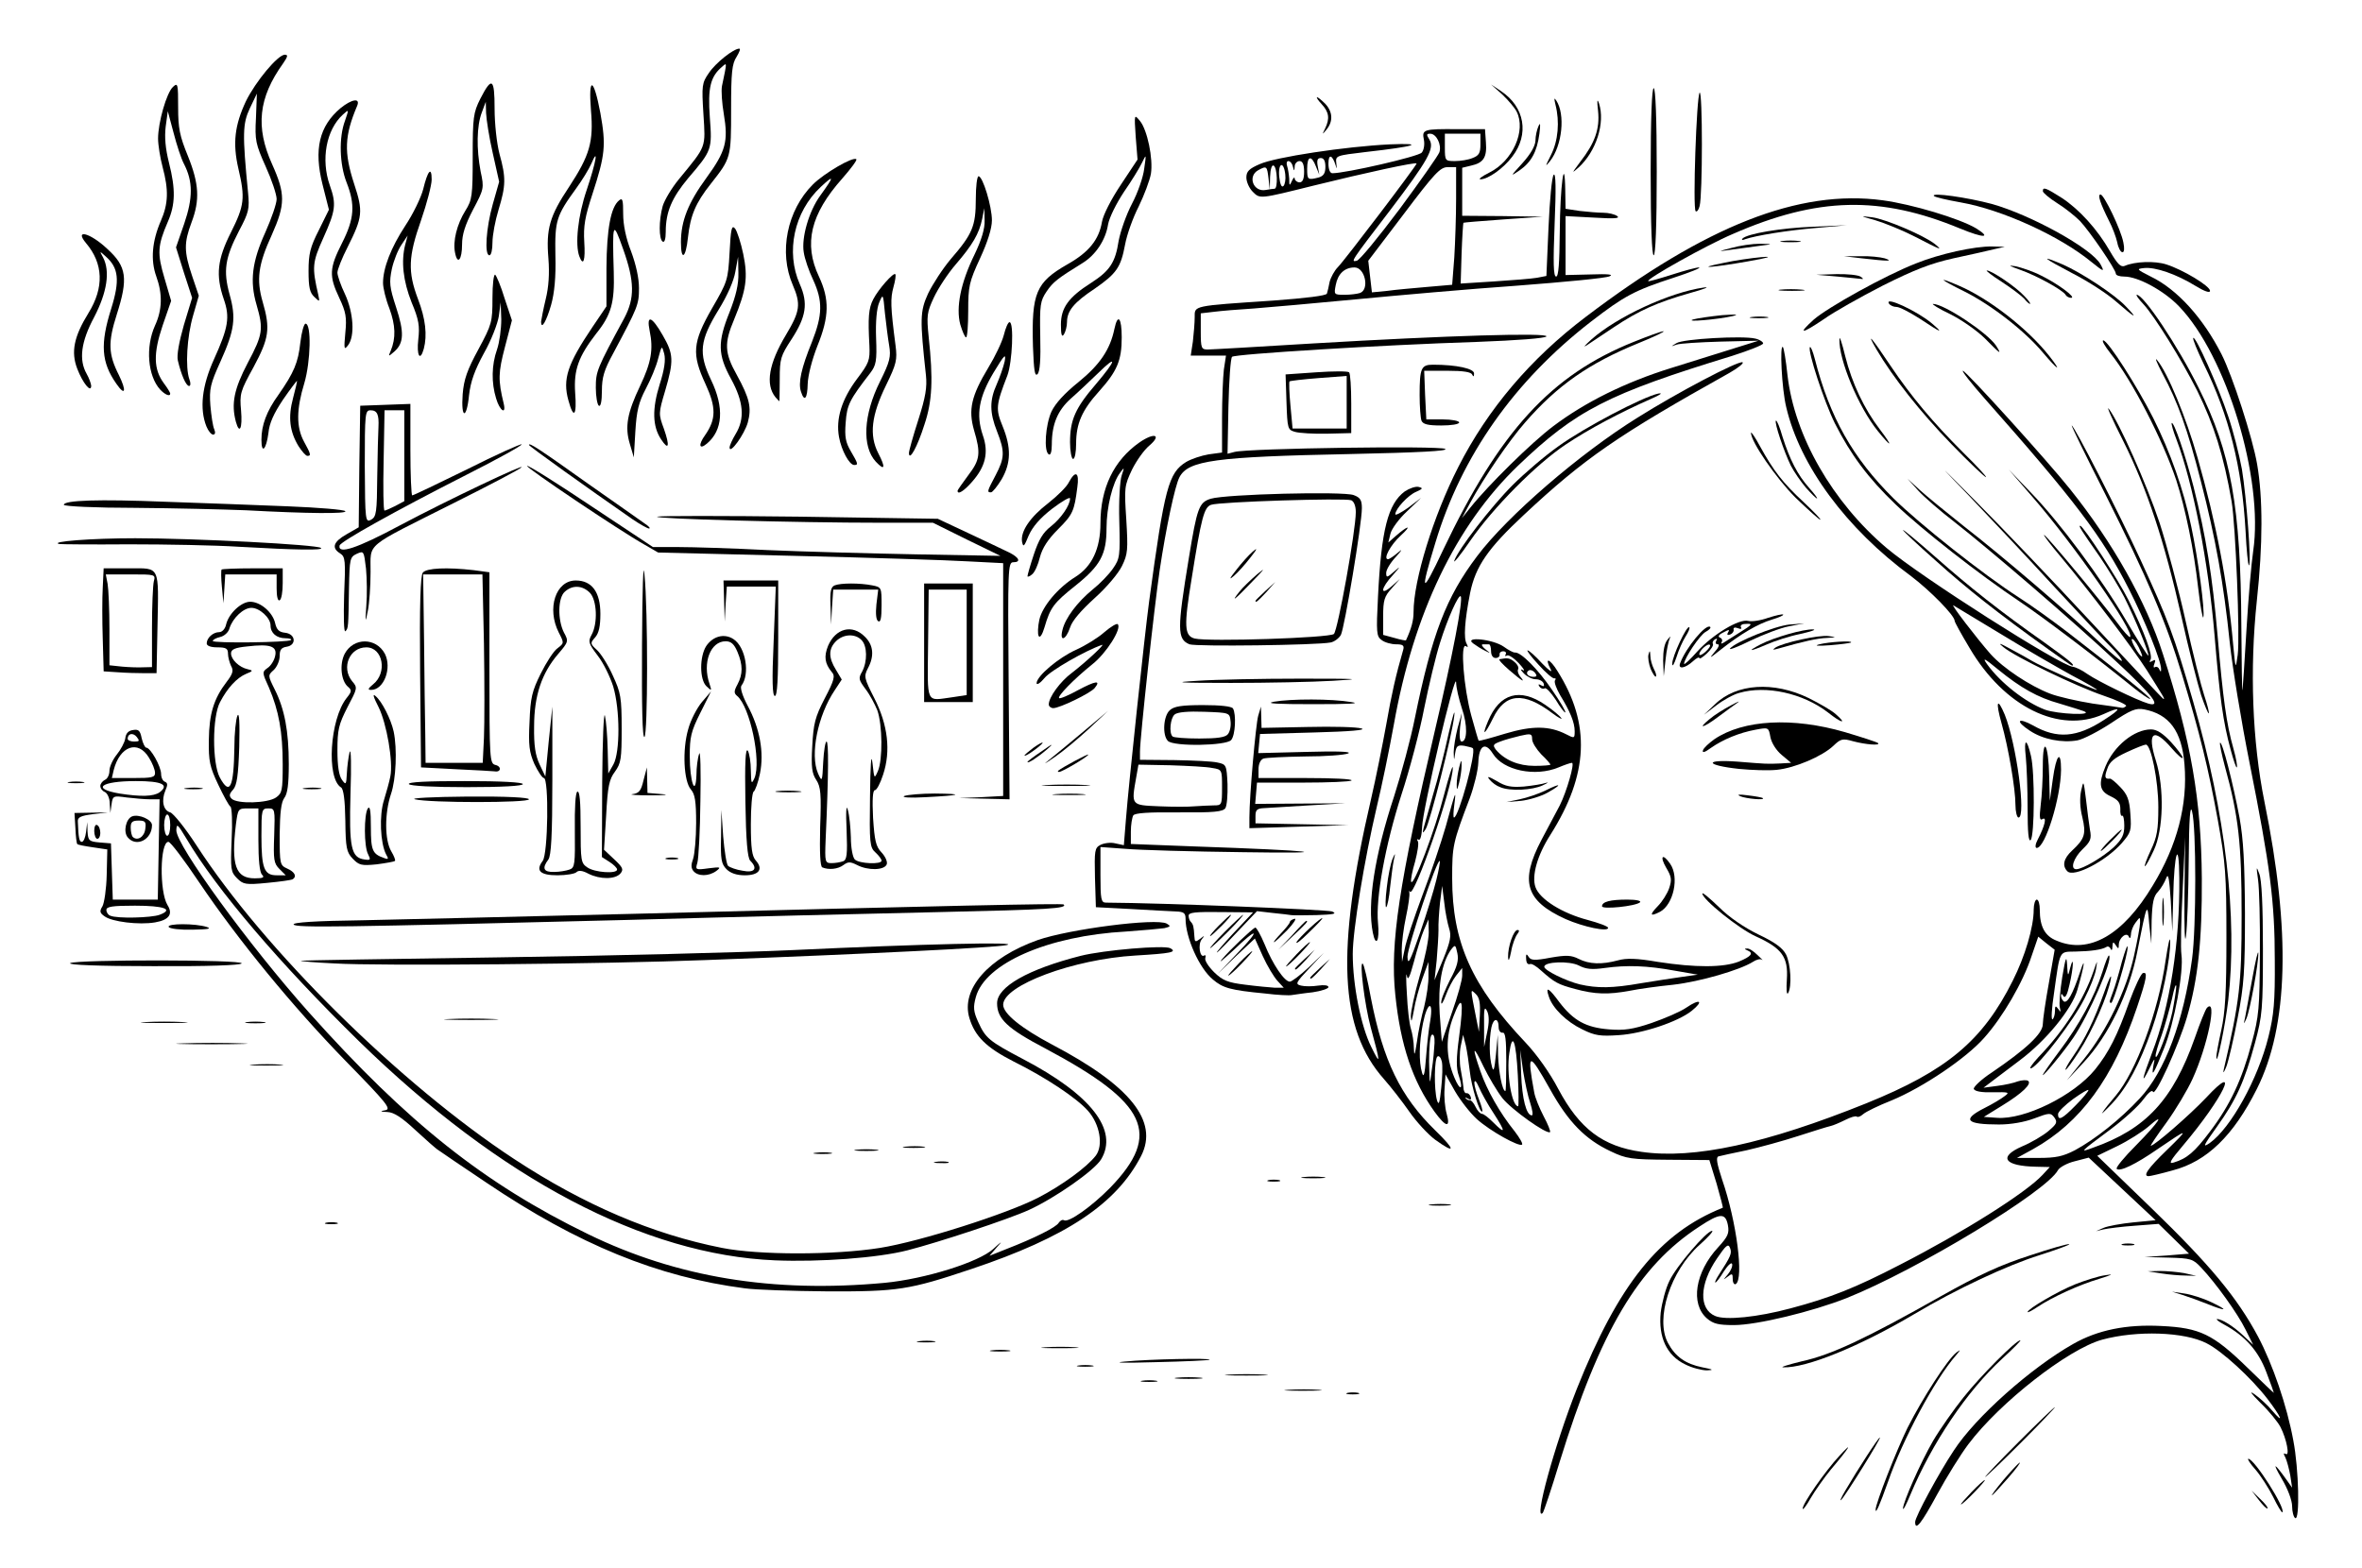 <?xml version="1.0" encoding="utf-8"?>
<!DOCTYPE svg PUBLIC "-//W3C//DTD SVG 1.0//EN" "http://www.w3.org/TR/2001/REC-SVG-20010904/DTD/svg10.dtd">
<svg version="1.0" xmlns="http://www.w3.org/2000/svg" width="777px" height="516px" viewBox="0 0 777 516" preserveAspectRatio="xMidYMid meet">
 <g fill="#000000">
  <path d="M630 500.8 c0 -1.7 7.9 -16.3 12.7 -23.5 7.2 -11.1 25.5 -27.3 39.3 -35.1 8.1 -4.6 17.5 -6.5 29 -5.9 12.7 0.6 17 2.7 28.3 13.7 4.8 4.7 8.7 8.4 8.7 8.3 0 -0.1 -1.1 -3.3 -2.5 -6.9 -2.6 -6.9 -6.9 -11.8 -13.9 -15.6 -1.7 -0.9 -2.7 -1.7 -2.3 -1.8 1.5 0 5.2 2.2 8.6 5.4 l3.3 3.1 -2.5 -5 c-2.6 -5.3 -9.7 -15.2 -14.6 -20.4 -2.7 -2.9 -3.4 -3.1 -10.8 -3.3 l-7.8 -0.2 7.3 -0.5 7.3 -0.6 -5 -4.9 -5 -4.9 -7.8 0.6 c-4.3 0.3 -8.9 0.9 -10.3 1.2 l-2.5 0.6 2.5 -1.1 c1.4 -0.6 5.8 -1.4 9.8 -1.8 l7.3 -0.7 -11 -10.3 -11 -10.3 -4.6 1.2 c-2.5 0.6 -5 2 -5.5 2.9 -3.8 7.1 -46.3 32.8 -69.5 42.1 -11.4 4.5 -29.6 8.9 -37.1 8.9 -5.1 0 -6.8 -0.4 -8.9 -2.2 -5.5 -4.8 -3.9 -15.2 3.7 -23.4 3.2 -3.5 3.7 -4.6 3.2 -7.3 -0.8 -4.1 -2.6 -4 -9.4 0.5 -20 13 -32.6 34.2 -46 77.6 -2.7 8.9 -5.2 16.3 -5.5 16.6 -3.1 3.2 3.8 -22.1 11.2 -40.8 13.7 -34.4 27.2 -51.3 48 -59.6 0.2 0 -0.8 -3.6 -2 -7.9 l-2.4 -7.8 -13.4 -0.1 c-12.3 -0.1 -13.9 -0.3 -19.1 -2.8 -8.3 -3.9 -13.9 -9.6 -19.9 -20.4 -7 -12.5 -7.7 -12.4 -5.2 1.1 0.3 1.7 1.7 5.1 3.1 7.8 1.4 2.6 2.3 4.9 2.1 5.2 -1 0.9 -12.7 -7.4 -15.7 -11.2 -1.7 -2.2 -4.5 -6.9 -6.2 -10.4 -3.5 -7.4 -3.9 -6.7 -1 1.6 2.1 6.1 6.3 13.6 11.3 19.8 1.6 2.1 2.7 4 2.4 4.3 -0.9 0.9 -10.6 -4.5 -14.9 -8.4 -2.2 -2 -5.4 -6.1 -7.2 -9.2 l-3.1 -5.5 -0.3 4.7 c-0.2 2.6 0.1 6.3 0.7 8.3 1.3 4.7 -0.2 4.5 -4 -0.7 -7.2 -10 -11.2 -21.9 -12.9 -38.4 -1.8 -16.9 1.2 -36.6 13.1 -87.4 5.7 -24.1 9.3 -42.9 8.4 -43.8 -0.7 -0.7 -4.3 7.3 -6.8 15.3 -1.4 4.4 -3.7 14.1 -5.2 21.5 -1.4 7.4 -4.8 20.3 -7.5 28.5 -5.3 16.5 -8.5 34 -7.7 42.2 0.6 5.8 -0.7 8.2 -1.7 3.2 -1.9 -9.5 0.6 -25.5 7 -44.9 2.4 -7.5 5.5 -19 6.8 -25.6 5.7 -27.9 10.3 -39.9 20.5 -53.4 9.9 -13.2 33.8 -33.8 52.8 -45.6 13.2 -8.3 33 -18.7 34.5 -18.2 0.6 0.2 -1.3 1.8 -4.3 3.5 -36.7 20.5 -47.7 28.1 -67.6 46.7 -11.8 11 -15.9 16.9 -17.7 25.7 -1.8 9.2 -2.2 15 -1.1 16.8 0.5 1 0.4 1.2 -0.3 0.7 -1.9 -1.2 -0.7 13.8 1.8 22.9 1.2 4.4 2.3 8.1 2.4 8.2 0.2 0.2 4.1 -0.9 8.7 -2.3 9 -2.7 14.6 -2.6 20.1 0.2 2.7 1.4 2.8 1.4 2.8 -1 0 -2.9 -1.5 -6.5 -4.8 -11.9 -1.2 -2.1 -2 -4.2 -1.7 -4.8 0.4 -0.5 0.3 -0.8 -0.2 -0.7 -0.4 0.2 -2.8 -1.8 -5.2 -4.5 -2.4 -2.6 -4 -4.7 -3.6 -4.7 0.5 0 2.6 1.9 4.8 4.3 2.3 2.4 3.5 3.2 2.8 1.9 -2.2 -4.1 -0.3 -3.6 2.3 0.7 10.9 17.3 10.2 33.9 -2.4 53.8 -4.3 6.7 -6.2 13.5 -4.9 17.2 1.4 4 8.8 8.6 17.2 10.8 3.7 1 6.7 2.1 6.7 2.6 0 1.4 -8.1 -0.3 -14 -2.9 -13.2 -6 -15.1 -12.4 -7.9 -26.1 2.3 -4.3 5 -9.4 6 -11.3 2.3 -4.6 5 -14 4 -14 -0.5 0 -2.5 0.7 -4.4 1.5 -7.7 3.2 -18.2 1 -21.6 -4.5 -2.5 -4 -4.6 -2.8 -4.8 2.9 -0.1 2.6 -1.4 7.9 -2.8 11.7 -5.6 14.7 -5.8 15.7 -5.8 26.4 0 21 6.4 35.3 24.1 54 3.7 3.9 8.1 10.1 10.8 15.3 7 13.1 14.6 18.9 27.4 20.7 17.2 2.5 41 -2.7 74 -16 26.4 -10.7 38.2 -20.5 48.1 -40.3 4 -7.9 6.9 -17.6 6.9 -23.4 0 -1.8 0.5 -3.3 1 -3.3 0.6 0 1 1.5 1 3.4 0 5.5 1.7 8.6 5.5 10.1 10.7 4.6 21.9 -1.8 31.7 -18.2 8 -13.1 11.5 -26.6 10.4 -39.8 -0.9 -11 -5 -16.5 -13.3 -18.1 -2.7 -0.5 -4.4 0.2 -10.8 4.5 -4.1 2.7 -9.1 5.3 -11.1 5.7 -5.1 0.9 -11.4 -0.3 -15.7 -3.2 -4.9 -3.2 -4 -4.5 1.1 -1.7 7.9 4.5 14.4 4 23.3 -1.8 6 -3.8 5.9 -4.7 -0.2 -1.9 -14.5 6.5 -32.6 -2.4 -44 -21.8 -2.7 -4.5 -4.9 -8.5 -4.9 -8.9 0 -1.8 -8.1 -10 -14.3 -14.7 -21.4 -15.7 -36.6 -36.4 -41.1 -55.6 -1.5 -6.1 -2.2 -21 -1.1 -19.8 0.3 0.3 1 4.4 1.5 9.2 2.3 20.1 14.8 41.8 32.6 56.9 11.2 9.5 57.3 38.8 61.3 39.1 0.9 0.1 3 1.1 4.8 2.4 3.3 2.3 16.2 8.6 20 9.7 4.5 1.3 1.5 -2.7 -10.3 -13.6 -14.5 -13.6 -41.9 -37.1 -53.4 -46.1 -4.7 -3.6 -10.1 -8.3 -12 -10.4 l-3.5 -3.9 4 3.7 c2.2 2 8.8 7.4 14.6 12 12.4 9.6 35.4 29.3 45.2 38.7 3.7 3.5 6.7 6 6.7 5.5 0 -0.6 -1.4 -2.3 -3.1 -4 -1.7 -1.6 -10.3 -10.8 -19.2 -20.4 -8.8 -9.6 -21.5 -23.1 -28.1 -30 -10.8 -11.2 -10.5 -11 2.4 2 8 8 25.1 25.9 38 39.8 12.8 13.8 23.5 25.2 23.7 25.2 0.5 0 0.2 -0.4 -5.5 -9.5 -5 -7.8 -18.9 -26.1 -28.3 -37.3 -3.3 -3.9 -5.8 -7.2 -5.5 -7.2 0.7 0 18.8 21.8 24 28.8 2.1 2.9 4.1 5.1 4.3 4.8 1.6 -1.6 -18.5 -30.5 -32.2 -46.2 l-7.7 -8.9 7.2 7.5 c9.6 9.9 23.2 28.2 31.6 42.5 3.7 6.3 6.9 11.4 7.1 11.2 0.4 -0.5 -4.2 -11.8 -7.9 -19.2 -1.7 -3.3 -5.4 -9.4 -8.2 -13.5 -6.1 -8.7 -6.9 -10 -6.3 -10 1 0 12.7 18 15.9 24.5 5.3 10.6 8.1 18.3 7.2 19.6 -0.5 0.8 -0.3 0.9 0.6 0.4 1 -0.6 1.2 -0.4 0.7 0.9 -0.4 0.9 -0.3 1.5 0.2 1.1 0.5 -0.3 1.2 0.1 1.4 0.7 0.4 0.9 0.6 1 0.6 0.1 0.2 -2.4 -5.3 -16.1 -10.6 -26.5 -8.7 -17.2 -18 -29.4 -47.3 -62.5 -4.5 -5.1 -7.8 -9.3 -7.3 -9.3 1 0 28 29.8 35.3 39 14 17.5 25 37 30.5 54.2 9.3 28.8 12.6 47.9 12.8 73.8 0.1 20.3 -1.2 33 -4.9 45.7 -2.7 9.2 -10.5 26.5 -11.2 24.5 -0.2 -0.7 -1.5 0.3 -3.1 2.5 -1.5 2.1 -6.3 6.5 -10.7 9.8 -10.6 7.9 -10.4 7.8 -5.8 6.1 17.3 -6.1 26.2 -15.7 33.4 -36.1 1.7 -4.9 3.5 -9.4 4 -9.9 3.5 -3.5 0.2 12.6 -4.8 23.5 -1.6 3.5 -5.4 9.9 -8.5 14.2 -3.1 4.2 -5.4 7.7 -5.2 7.7 1.2 0 12.8 -10.1 18.2 -15.8 11.7 -12.6 5.6 0.1 -7.5 15.6 -4.4 5.2 -5 6.3 -3.1 5.7 4.3 -1.3 6.8 -3.4 11.9 -10.2 6.6 -8.7 10.5 -17 13.7 -29.1 2.4 -8.8 2.6 -11.6 2.7 -29.2 0.1 -10.7 -0.2 -21.7 -0.6 -24.5 -0.6 -4.4 -0.6 -4.7 0.4 -2 0.8 1.9 1.2 10.7 1.2 24.5 0 20 -0.2 22.2 -2.6 31.1 -3.5 12.9 -6.2 18.8 -12.5 27.6 -4.5 6.3 -4.9 7.1 -2.4 5.4 7 -5 15.9 -21.2 19.3 -34.9 1.8 -7.2 2.2 -11.6 2.1 -25.2 0 -19.4 -1.5 -30.8 -8.3 -65 -2.7 -13.5 -5.6 -31.2 -6.5 -39.5 -2 -19.5 -4.7 -34.5 -9.5 -53.1 -4.4 -17.2 -7.6 -26.1 -12.6 -35.4 -1.9 -3.6 -2.7 -5.6 -1.8 -4.5 3.5 4.2 9.5 18.8 13.3 32.1 6.1 21.4 9.9 40.9 11.7 61.4 0.8 8.4 0.8 8.4 1.5 3.5 0.8 -6 -0.7 -42.8 -2 -50.5 -2.6 -15.1 -5.8 -25.2 -11.3 -36.4 -5.2 -10.3 -14 -24.5 -17.7 -28.5 -1.6 -1.7 -2.6 -3.1 -2.2 -3.1 2.3 0 13.5 16.8 20.3 30.5 10.7 21.4 13.9 39.2 14.1 78.5 0.1 12.4 0.2 21.8 0.4 21 0.1 -0.8 0.7 -9.8 1.3 -20 0.6 -10.2 1.6 -21.7 2.2 -25.7 3.5 -23.8 -8.8 -64.3 -24.4 -80.5 -5 -5.2 -13.5 -9.8 -18 -9.8 -1.6 0 -2.8 -0.4 -2.8 -1 0 -1.3 -8.5 -13.8 -11.8 -17.3 -1.5 -1.5 -4.8 -4.2 -7.4 -5.8 -2.7 -1.7 -4.8 -3.5 -4.8 -4 0 -1.5 1 -1.1 6.2 2.2 5.8 3.8 11.7 10.3 15.9 17.6 2.4 4.1 3.5 5.3 4.8 4.8 3.4 -1.5 10 -1.7 13.7 -0.5 5.4 1.7 14.4 7.1 14.4 8.7 0 0.8 -1.8 0.2 -4.9 -1.7 -6.2 -3.8 -13.1 -6.2 -16.8 -5.8 -2.6 0.3 -2.5 0.4 2.2 2.8 8.7 4.2 17.2 13.6 23.3 25.6 3.6 7.1 10.2 27.4 11.7 36.2 1.9 11 1.9 26.3 -0.1 44.8 -2.4 22.7 -1.5 46.4 2.5 66.2 8.7 42.6 7.9 73.8 -2.5 94.5 -7.7 15.4 -16.5 23.9 -27.7 26.8 -3.9 1.1 -7.4 1.9 -7.9 1.9 -2 0 -0.3 -2.5 6 -8.6 7.5 -7.3 7.2 -7.3 -2.9 -0.4 -7.5 5.2 -12.6 7.6 -13.6 6.6 -0.4 -0.4 2.5 -3.9 6.5 -7.9 7.4 -7.5 9.8 -11.2 3.8 -5.9 -1.9 1.6 -6.4 4.5 -10.1 6.3 l-6.6 3.2 18 17.4 c19 18.4 28 29.2 34.9 42.1 4.8 9.1 9.5 22.7 11.6 34.2 1.8 9.3 2.2 26.5 0.6 25.5 -0.5 -0.3 -1 -2.1 -1 -3.9 0 -1.9 -1.4 -5.7 -3.5 -9.2 -3.2 -5.5 -2.4 -5.2 1.8 0.7 l1.7 2.4 -0.6 -4 c-0.4 -2.2 -1.1 -4.8 -1.6 -5.9 -0.7 -1.3 -0.7 -1.6 0.1 -1.2 1.4 0.9 0.3 -4.9 -1.7 -8.8 -0.8 -1.6 -3.7 -5.2 -6.6 -8 -3.2 -3.2 -3.9 -4.2 -1.9 -2.8 1.7 1.2 4.3 3.6 5.7 5.3 4.2 4.9 3 2.1 -1.5 -3.8 -5.4 -7 -15 -15.8 -20 -18.3 -7.3 -3.8 -23 -4.3 -34.4 -1.2 -11.2 3.1 -33.7 20.7 -44 34.4 -2.5 3.3 -7.1 10.7 -10.2 16.4 -5.2 9.6 -7.3 12.3 -7.3 9.2z m-41 -70.3 c13.2 -3.5 21.4 -6.8 35.9 -14.3 20.9 -10.7 41.5 -23.7 47 -29.6 l2.4 -2.6 -4.4 -0.1 c-10.6 -0.2 -12.7 -3.2 -4.7 -6.7 2.9 -1.2 6.8 -3.5 8.6 -5 2.8 -2.4 3.1 -2.9 2 -4.5 -1.2 -1.6 -1.6 -1.6 -6.6 0.3 -3.2 1.2 -7.6 2 -11.6 2 -10.9 0 -12.3 -1.6 -4.8 -5.4 2.6 -1.3 5.6 -3.1 6.6 -3.9 1.8 -1.3 1.5 -1.4 -3.9 -1.3 -3.6 0.1 -5.9 -0.3 -6.2 -1.1 -0.2 -0.6 2.4 -3.1 5.9 -5.4 11.2 -7.6 16.8 -12.8 16.8 -15.9 0 -1.4 0.9 -7.6 2 -13.6 l1.9 -10.9 -2.7 -2.1 -2.7 -2.2 -2.2 6.4 c-2.8 8.6 -9.5 20.1 -15.6 26.9 -5.9 6.7 -20.1 16.3 -30.5 20.6 -4.3 1.7 -8.4 3.7 -9.3 4.5 -0.9 0.8 -1.8 1.1 -2.1 0.8 -0.4 -0.3 -2 0.2 -3.8 1.1 -1.8 0.9 -3.9 1.8 -4.8 2 -1 0.2 -5.7 1.7 -10.7 3.3 -4.9 1.6 -12.6 3.7 -17 4.7 -4.4 0.9 -8.5 1.8 -9.2 2 -0.9 0.3 -0.5 2.4 1.2 7.6 4.8 13.9 7.2 32.7 4.5 34.4 -0.5 0.3 -1 -0.4 -1 -1.6 0 -1.9 -0.2 -2 -1.7 -0.8 -1.6 1.2 -1.5 1.1 0.1 -0.8 1 -1.2 1.6 -2.7 1.4 -3.4 -0.2 -0.7 -1.4 0.4 -2.7 2.4 -1.2 2 -2.5 3.7 -2.8 3.7 -0.3 0 0.2 -1.1 1.1 -2.5 4 -6.2 4.4 -7.1 3.7 -8.9 -0.6 -1.5 -1.3 -0.9 -4.3 3.5 -5.8 8.5 -6 16.6 -0.6 18.9 3.4 1.5 14 0.4 24.8 -2.5z m93.5 -52 c6.7 -3.6 15.1 -10.3 21.4 -17.1 8.3 -8.9 14.4 -25.3 17.2 -45.9 1.4 -10.3 1.4 -43.3 0 -48.5 -0.6 -2.5 -1 2 -1.1 16 -0.1 10.7 -0.5 22 -0.9 25 -0.4 3.2 -0.6 -2.5 -0.5 -13.5 l0.2 -19 -0.8 17.5 c-0.5 9.6 -0.7 19.1 -0.4 21.1 0.8 5.5 -2.3 22.4 -5.7 30.8 -3.4 8.5 -4.3 10 -3.5 5.6 0.6 -2.6 0.4 -2.5 -1.3 1 -2.9 5.9 -2.5 3.7 0.8 -5 5.9 -15.2 9.2 -36.2 9 -57.5 -0.1 -13.3 -1.7 -8.6 -2 6 l-0.3 11.5 -0.5 -10 c-0.5 -7.4 -0.8 -9.4 -1.5 -7.6 -0.5 1.4 -1.7 3.4 -2.7 4.5 -1.5 1.5 -1.9 3.7 -2.1 9.5 l-0.1 7.6 -0.7 -6.5 c-0.6 -7.3 -0.7 -7.2 -3.9 9 -2.6 13.6 -9.5 27.8 -17.6 36.5 l-5.6 6 5.6 -7 c7.6 -9.4 14 -22.8 16.5 -34 1.1 -4.9 2 -9.9 2 -10.9 0 -2 0 -2 -1.5 0 -0.8 1 -1.5 2.8 -1.5 3.9 -0.1 1.2 -0.4 1.5 -0.7 0.7 -0.7 -1.7 -3.3 0.4 -3.3 2.7 0 1.4 -0.2 1.4 -1 0.1 -0.8 -1.2 -1 -1.2 -1.1 0.5 0 1.1 -0.3 1.4 -0.6 0.7 -0.2 -0.6 -0.9 -1 -1.4 -0.6 -1.5 0.9 -5.1 1.4 -10.2 1.5 -5.4 0.1 -5 -0.7 -7 13.6 -0.8 5.1 -1 9 -0.5 8.7 0.4 -0.3 0.8 -1.5 0.8 -2.7 0 -1.8 0.2 -1.9 1.1 -0.7 0.8 1.2 0.9 1.1 0.5 -0.5 -0.3 -1.1 0.1 -5.6 0.8 -10 1.1 -6.5 1.4 -7.3 1.6 -4 0.2 3.9 0.3 3.9 1 1 1.3 -4.9 1.1 -0.1 -0.2 5.4 -0.7 3.3 -1.4 4.7 -2 3.9 -0.5 -0.9 -0.8 -1 -0.8 -0.1 0 0.6 0.4 1.4 0.9 1.8 1.2 0.7 2.9 -2.3 5.3 -9.5 2 -6.2 1.5 -2.3 -0.8 5.6 -1.8 6.4 -10.3 16.8 -19 23.3 -3.3 2.5 -7.4 5.6 -9 6.8 l-2.9 2.2 4.5 -0.6 c2.5 -0.3 5.6 -1 6.8 -1.5 1.3 -0.4 2.8 -0.5 3.3 -0.2 1.5 0.9 -1.8 4.1 -8.5 8.2 l-6 3.7 4.3 0.3 c9.1 0.7 25.3 -7.3 32.3 -15.9 4.5 -5.6 7.3 -11.1 11.3 -22.4 1.8 -4.9 3.8 -9.1 4.4 -9.3 1.7 -0.6 1.3 1.7 -1.9 11.2 -7.9 23.5 -18.6 38 -34.2 46.7 l-5.3 2.9 7.1 0 c5.7 0 8 -0.5 11.9 -2.5z m-191.1 -12.1 c-2 -3 -4.2 -7 -4.9 -8.7 -0.9 -2 -1.4 -2.5 -1.5 -1.4 0 1 0.7 3.4 1.5 5.4 0.8 2 1.3 3.8 1.1 4 -0.8 0.8 -3.6 -8.3 -4.1 -13.2 -0.3 -2.7 -0.9 -6.6 -1.3 -8.5 l-0.9 -3.5 -0.8 3.8 c-0.4 2.1 -0.4 5.5 0 7.5 0.4 2 0.8 4.7 0.9 5.9 0 1.2 0.5 2.1 1 2 0.5 -0.1 1.1 0.4 1.4 1.2 0.3 0.9 0 1.1 -0.9 0.6 -0.8 -0.5 -1.1 -0.5 -0.7 -0.1 0.3 0.4 1 0.7 1.3 0.6 0.4 -0.1 1.3 0.9 1.9 2.2 0.6 1.3 1.6 2.3 2.1 2.3 0.6 0 2.2 1.3 3.7 2.8 4.1 4.1 4.2 3.3 0.2 -2.9z m191.4 -2.7 c2.3 -2.3 4.2 -4.6 4.2 -5 0 -0.4 -2.2 0.9 -5 2.9 -2.7 2 -5 4.2 -5 5 0 2.3 1.4 1.6 5.8 -2.9z m-179.4 -0.7 c-0.8 -2.3 -1.8 -7.1 -2.4 -10.8 l-0.9 -6.7 0.3 8 c0.3 8 1.7 13.5 3.5 13.5 0.5 0 0.2 -1.8 -0.5 -4z m-29.1 -13.7 c-0.3 -1.3 -0.9 -2 -1.4 -1.7 -1.1 0.6 -1.2 10.8 -0.2 14.4 0.6 1.9 0.9 1 1.4 -4 0.4 -3.6 0.5 -7.5 0.2 -8.7z m25 4.5 c-0.6 -11.5 -1.8 -14.5 -2.8 -7.3 -1 6.6 0.8 17.5 2.9 17.5 0.2 0 0.2 -4.6 -0.1 -10.2z m-3.8 -4.6 c0 -7.2 -0.3 -9.6 -1.2 -9.4 -0.7 0.1 -1.3 -0.7 -1.3 -1.7 0 -3.3 -1.7 -3.3 -2.4 0 -0.8 4.2 -0.7 9.8 0.2 12.9 0.5 1.9 0.8 1 1.3 -4 l0.6 -6.5 0.1 6.7 c0.2 5.6 1.4 11.8 2.4 11.8 0.2 0 0.3 -4.4 0.3 -9.8z m-15.6 4.8 c-0.9 -2.5 -0.9 -5.6 0.1 -13 1.6 -12.1 1 -14.2 -1.9 -6.5 -2.6 6.7 -2.5 13.3 0.3 20 1.9 4.6 3.1 4.2 1.5 -0.5z m-8 -10.8 c0.1 -2 -0.3 -3.1 -0.9 -2.7 -0.6 0.3 -0.9 4.3 -0.9 8.8 0.2 8.1 0.2 8.2 0.9 2.7 0.5 -3 0.8 -7 0.9 -8.8z m-1.4 -7.4 c1.1 -6.9 -1 -6.1 -2.4 0.9 -1.3 6.4 -1.4 12.7 -0.3 16.3 0.5 1.8 0.9 0.5 1.3 -5 0.3 -4.1 0.9 -9.6 1.4 -12.2z m-2 -4.6 c0.8 -3.3 1.5 -7.9 1.4 -10.3 l0 -4.4 -2 5.5 c-1.1 3 -2.4 7.8 -2.8 10.5 -0.7 3.7 -0.9 4.2 -1 1.9 0 -1.7 1.3 -7.7 2.9 -13.2 1.7 -5.6 3 -12.1 3 -14.4 l-0.1 -4.3 -1.5 3.5 c-0.8 1.9 -2.3 6.6 -3.3 10.5 -1.4 5.2 -2 6.4 -2.3 4.5 -0.3 -1.4 -0.3 1.3 0 6 0.2 4.7 0.8 9.8 1.3 11.4 0.5 1.6 1 4.5 1 6.5 0.1 2.8 0.3 2.4 1 -2.1 0.4 -3.1 1.5 -8.4 2.4 -11.6z m246.1 1.8 c0.7 -3.6 1.3 -7.4 1.3 -8.5 -0.1 -1.1 -0.7 0.7 -1.4 4.1 -0.8 3.4 -2.3 8.8 -3.4 12 -1.2 3.2 -2.1 6.3 -2 6.9 0.1 2.2 4.2 -8.4 5.5 -14.5z m-225.4 -0.3 c-0.9 -1.8 -1.1 -0.8 -1 4.8 l0 7 1 -4.8 c0.7 -3.3 0.7 -5.5 0 -7z m-8.2 -11.7 l0 -2.5 -2 2.5 c-1.1 1.4 -2.6 4.3 -3.4 6.5 -0.8 2.2 -1.5 3.3 -1.5 2.4 -0.1 -1 1.3 -4.3 2.9 -7.5 2.4 -4.4 2.9 -6.5 2.4 -8.8 -0.6 -2.8 -0.7 -2.9 -2.1 -1.1 -3 4.3 -4.3 11.6 -3.7 21.1 l0.7 9.2 3.3 -9.6 c1.9 -5.3 3.4 -10.8 3.4 -12.2z m4.5 6.1 c-1.9 -1.8 -1.9 -2.3 0.2 8.4 l0.8 4 0.3 -5.4 c0.2 -4 -0.1 -5.8 -1.3 -7z m-8.8 -21.6 c-0.5 -1.6 -1.3 -5.5 -1.6 -8.5 l-0.7 -5.5 -0.7 5.5 c-0.3 3 -0.6 7.1 -0.5 9 0 1.9 -0.3 6.4 -0.6 10 l-0.7 6.5 2.9 -7 c2.3 -5.7 2.7 -7.6 1.9 -10z m-4.2 -16 c0.8 -3.2 1.3 -6.1 1.1 -6.2 -0.8 -0.9 -10.6 28.2 -10.6 31.5 0.1 3 0.8 1.7 4.1 -7.8 2.2 -6.3 4.6 -14.2 5.4 -17.5z m-4.6 5.1 c2.8 -7.3 6.2 -17.5 7.7 -22.7 3.2 -11.7 3.5 -12.5 2.8 -7.1 -0.3 2.3 -0.4 4.2 -0.1 4.2 1.5 0 7.4 -21.5 6.2 -22.8 -0.1 -0.2 -1.4 -0.5 -2.8 -0.8 -2.2 -0.3 -2.6 0 -3 2.3 -0.4 2.8 -0.4 2.8 -0.5 -0.2 0 -1.6 0.6 -5.2 1.3 -8 l1.4 -5 -0.6 4.8 c-0.3 2.8 -0.1 4.7 0.5 4.7 1.9 0 2 -5.4 0.1 -10.9 -1 -3.1 -1.9 -6.9 -1.9 -8.6 -0.2 -4.3 -11.1 42.1 -11.2 47.7 -0.1 2.7 -0.6 4.4 -1.1 4.1 -0.6 -0.3 -0.7 -0.1 -0.3 0.5 0.4 0.6 -0.1 3.6 -0.9 6.7 -0.9 3 -1.5 6 -1.3 6.6 0.7 2 7.9 -17.1 10.8 -28.5 1.6 -6.1 2.9 -10.2 2.9 -9 0.2 5.7 -12.8 43.2 -14.1 40.8 -0.3 -0.5 -0.3 -0.4 -0.2 0.3 0.2 0.7 -0.3 4.3 -1.1 8 -0.8 3.7 -1.4 8.6 -1.4 10.8 l0.1 4 0.9 -4.3 c0.4 -2.4 3.1 -10.3 5.8 -17.6z m42.1 -43 c0 -0.3 -1.3 -1.8 -3 -3.4 -1.6 -1.7 -3 -3.9 -3 -5 0 -1.8 -0.4 -1.9 -3.9 -1.1 -2.1 0.5 -5.1 1.3 -6.6 1.9 -2.4 0.9 -2.5 1.2 -1.4 2.7 2.9 3.4 7.4 5.3 12.7 5.3 2.8 0 5.2 -0.2 5.2 -0.4z m175.5 -17.6 c-1.1 -0.4 -4.7 -1.5 -8 -2.5 -7.2 -2 -12.7 -5.1 -20.2 -11.2 -4.6 -3.8 -5.3 -4.1 -3.6 -1.7 4.4 6.1 12.6 12.5 19 14.9 4.1 1.5 16.4 2 12.8 0.5z m13.9 -1.7 c0.3 -0.4 -3 -1.9 -7.4 -3.4 -9.1 -3.1 -29.2 -12.8 -33 -16 -1.9 -1.5 -1.3 -1.4 2.5 0.7 2.8 1.5 5.9 3.2 7 3.9 2.8 1.7 20.3 9.5 21.3 9.5 0.4 0 -3.3 -2.2 -8.3 -4.8 -4.9 -2.7 -15.5 -8.8 -23.5 -13.7 -8 -4.8 -14.9 -9 -15.4 -9.3 -1.2 -0.7 7.8 11 12.2 16 4.2 4.7 13 10.5 19.5 13 2.8 1.1 9.2 2.5 14.1 3.3 5 0.7 9.4 1.3 9.7 1.4 0.3 0.1 0.9 -0.2 1.3 -0.6z m4.1 -19.4 c-0.9 -1.7 -1.9 -2.9 -2.2 -2.6 -0.5 0.5 2.5 5.7 3.3 5.7 0.3 0 -0.3 -1.4 -1.1 -3.1z"/>
  <path d="M691.6 366.1 c0.5 -0.9 2.5 -3.4 4.4 -5.6 6.7 -8 14 -27.6 16.4 -44.5 0.8 -5.2 1.4 -8.1 1.5 -6.4 0.2 5.5 -2.8 19.9 -6 29 -4.1 11.6 -8 19 -13.2 24.6 -2.3 2.4 -3.7 3.7 -3.1 2.9z"/>
  <path d="M672 353.7 c0 -0.3 2.5 -3.9 5.5 -7.9 6.5 -8.6 11.6 -18 14.1 -26 1 -3.2 1.9 -5.6 2.2 -5.4 1.3 1.4 -6.6 19.5 -11.8 27.1 -3.2 4.7 -10 12.9 -10 12.2z"/>
  <path d="M670.6 347.8 c8.4 -8.7 14.9 -18.9 18.1 -28.3 1.3 -3.8 1.3 -3.8 0.8 -0.6 -0.3 1.9 -2 6.2 -3.8 9.7 -3.6 7.2 -14.9 21.9 -17.5 22.9 -0.9 0.3 0.2 -1.3 2.4 -3.7z"/>
  <path d="M681.8 347.8 c4.2 -6.1 7.1 -12.1 10.4 -21.3 1.5 -4.4 2.5 -6.4 2.2 -4.5 -0.9 5.4 -6.1 17.3 -10.5 24 -2.1 3.3 -4.1 6 -4.4 6 -0.3 0 0.7 -1.9 2.3 -4.2z"/>
  <path d="M694 329.6 c0 -0.3 0.5 -1.7 1.1 -3.3 0.6 -1.5 1.9 -5.9 2.9 -9.8 1.1 -3.8 1.9 -6 1.9 -4.8 0.1 2.3 -4.7 18.3 -5.4 18.3 -0.3 0 -0.5 -0.2 -0.5 -0.4z"/>
  <path d="M711.3 300 c0 -4.1 0.2 -5.8 0.4 -3.7 0.2 2 0.2 5.4 0 7.5 -0.2 2 -0.4 0.3 -0.4 -3.8z"/>
  <path d="M468.3 272.5 c0.3 -1.1 1.7 -6 3.1 -11 1.5 -4.9 3.8 -13.9 5.1 -20 1.4 -6 2.2 -8.7 1.9 -6 -0.7 6.4 -8 35 -9.4 37.3 -1 1.5 -1.1 1.5 -0.7 -0.3z"/>
  <path d="M479.2 258 c0 -1.4 0.4 -3.8 0.8 -5.5 0.7 -2.7 0.8 -2.7 0.8 -0.5 0 1.4 -0.4 3.9 -0.8 5.5 -0.7 2.7 -0.8 2.7 -0.8 0.5z"/>
  <path d="M747.8 492.6 c-1.5 -3 -4.1 -7 -5.8 -9 -1.8 -2 -2.8 -3.6 -2.4 -3.6 2 0 12.4 16.4 11.2 17.6 -0.2 0.2 -1.6 -2.1 -3 -5z"/>
  <path d="M593 496.4 c0 -1.7 7.3 -12.2 12.1 -17.4 4.8 -5.2 3.3 -2.7 -2.8 4.5 -2.3 2.8 -5.3 7.1 -6.7 9.5 -1.4 2.5 -2.6 4 -2.6 3.4z"/>
  <path d="M617 496.7 c0 -2 6.9 -19.6 10.5 -26.9 4.9 -9.7 13.2 -22.6 16.1 -24.8 1.5 -1.1 1.4 -0.9 -0.2 1 -6.9 7.9 -17.4 27.4 -22.3 41.5 -2.9 8.1 -4.1 10.8 -4.1 9.2z"/>
  <path d="M626 496.4 c0 -2.1 5.8 -15.2 9.9 -22.3 2.3 -3.9 6.8 -10.3 10 -14.3 5.7 -7.2 17.3 -18.8 18.7 -18.8 0.4 0 -2.3 2.7 -6 6.1 -11.6 10.7 -23 27.6 -30.2 44.8 -1.3 3.1 -2.3 5.1 -2.4 4.5z"/>
  <path d="M743.1 493.6 l-2.4 -3.1 2.8 2.7 c1.6 1.5 2.7 2.9 2.4 3.1 -0.2 0.3 -1.5 -1 -2.8 -2.7z"/>
  <path d="M648.5 491 c2.1 -2.2 4.1 -4 4.4 -4 0.3 0 -1.3 1.8 -3.4 4 -2.1 2.2 -4.1 4 -4.4 4 -0.3 0 1.3 -1.8 3.4 -4z"/>
  <path d="M607 490.5 c4.1 -7 10.9 -17.5 11.4 -17.5 0.6 0 -11.3 19.1 -12.7 20.5 -0.6 0.6 0 -0.8 1.3 -3z"/>
  <path d="M659 487 c2.3 -2.7 4.7 -5.3 5.3 -5.7 0.7 -0.4 -1 1.9 -3.7 5 -2.7 3.1 -5.1 5.7 -5.3 5.7 -0.3 0 1.4 -2.2 3.7 -5z"/>
  <path d="M664 474.5 c6.3 -6.3 11.7 -11.5 12 -11.5 0.2 0 -4.7 5.2 -11 11.5 -6.3 6.3 -11.7 11.5 -12 11.5 -0.2 0 4.7 -5.2 11 -11.5z"/>
  <path d="M443.3 458.3 c0.9 -0.2 2.5 -0.2 3.5 0 0.9 0.3 0.1 0.5 -1.8 0.5 -1.9 0 -2.7 -0.2 -1.7 -0.5z"/>
  <path d="M423.8 457.3 c2.9 -0.2 7.4 -0.2 10 0 2.6 0.2 0.2 0.3 -5.3 0.3 -5.5 0 -7.6 -0.1 -4.7 -0.3z"/>
  <path d="M375.8 454.3 c1.2 -0.2 3.2 -0.2 4.5 0 1.2 0.2 0.2 0.4 -2.3 0.4 -2.5 0 -3.5 -0.2 -2.2 -0.4z"/>
  <path d="M387.3 453.3 c2 -0.2 5.4 -0.2 7.5 0 2 0.2 0.3 0.4 -3.8 0.4 -4.1 0 -5.8 -0.2 -3.7 -0.4z"/>
  <path d="M404.3 452.3 c3.1 -0.2 8.3 -0.2 11.5 0 3.1 0.2 0.5 0.3 -5.8 0.3 -6.3 0 -8.9 -0.1 -5.7 -0.3z"/>
  <path d="M554.3 448.9 c-6 -2.9 -8.8 -8.9 -8 -17 0.4 -3.2 1.6 -7.9 2.9 -10.5 2.2 -4.7 12.2 -16.4 14 -16.4 0.6 0 -1.3 2.1 -4.1 4.6 -9.6 8.6 -14.7 24.3 -10.4 32.3 2.4 4.5 5.8 6.9 11.3 8 3.6 0.7 3.9 0.9 1.5 1 -1.6 0 -4.9 -0.8 -7.2 -2z"/>
  <path d="M354.8 449.3 c1.2 -0.2 3.2 -0.2 4.5 0 1.2 0.2 0.2 0.4 -2.3 0.4 -2.5 0 -3.5 -0.2 -2.2 -0.4z"/>
  <path d="M592.8 447.9 c9.6 -2.1 21.1 -7.5 45.5 -21.3 12.8 -7.2 19.8 -10.4 29.4 -13.5 6.9 -2.3 12.8 -4 13 -3.7 0.2 0.2 -4.2 1.8 -9.8 3.6 -10.5 3.3 -27.3 11.1 -41.2 19.4 -18.1 10.7 -35.6 17.8 -43.1 17.5 -1.2 0 1.7 -0.9 6.2 -2z"/>
  <path d="M370 448 c8 -0.8 28.6 -1.2 27.9 -0.6 -0.2 0.2 -8.3 0.6 -17.9 0.8 -10.2 0.3 -14.4 0.2 -10 -0.2z"/>
  <path d="M326.3 444.3 c1.5 -0.2 3.9 -0.2 5.5 0 1.5 0.2 0.2 0.4 -2.8 0.4 -3 0 -4.3 -0.2 -2.7 -0.4z"/>
  <path d="M343.8 443.3 c2.9 -0.2 7.4 -0.2 10 0 2.6 0.2 0.2 0.3 -5.3 0.3 -5.5 0 -7.6 -0.1 -4.7 -0.3z"/>
  <path d="M302.3 441.3 c1.5 -0.2 3.7 -0.2 5 0 1.2 0.2 0 0.4 -2.8 0.4 -2.7 0 -3.8 -0.2 -2.2 -0.4z"/>
  <path d="M667 431.7 c0 -1 9.9 -6.8 15.6 -9.1 3.3 -1.3 7.7 -2.7 9.9 -3 3 -0.5 2.5 -0.2 -2 1.2 -6.7 2 -15.4 6 -20.2 9.2 -1.8 1.2 -3.3 2 -3.3 1.7z"/>
  <path d="M726 429 c-2.5 -1 -6.1 -2.3 -8 -2.9 l-3.5 -1.1 4 0.6 c2.2 0.3 6.3 1.6 9 2.9 5.9 2.8 4.9 3.1 -1.5 0.5z"/>
  <path d="M245 423.9 c-28.6 -3.7 -54.8 -14.4 -84.9 -34.7 -7.9 -5.3 -15 -10.1 -15.8 -10.7 -0.9 -0.5 -4.3 -3.6 -7.7 -6.7 -4.4 -4.1 -7 -5.8 -9.1 -5.9 -2.5 -0.1 -2.6 -0.3 -0.7 -0.6 2 -0.4 0.4 -2.4 -13.1 -16.2 -17.6 -18.1 -35.3 -39.7 -48.2 -58.8 -4.9 -7.3 -9.4 -13.3 -10.1 -13.3 -2.8 0 -3 16.4 -0.3 20.8 1.9 3 0.5 4.9 -4.1 5.7 -5.3 0.9 -14.2 -0.2 -16.6 -2 -1.6 -1.1 -1.7 -1.7 -0.7 -3.3 0.6 -1.1 1.3 -5.7 1.4 -10.3 l0.2 -8.4 -4.7 -0.7 c-2.7 -0.4 -5 -0.8 -5.2 -1.1 -0.2 -0.2 -0.5 -2.6 -0.6 -5.3 l-0.3 -4.9 5.5 -0.1 5.5 -0.1 -5 0.6 c-3.9 0.5 -5 1 -4.9 2.4 0.2 5.5 0.5 6.7 1.3 6.7 0.6 0 1.2 -1.5 1.4 -3.2 l0.4 -3.3 0.1 3.2 c0.2 2.9 0.5 3.2 4 3.5 l3.7 0.3 0.3 9.3 0.3 9.2 7.4 0 7.4 0 0.3 -16.5 0.3 -16.5 -3.1 0 c-1.7 0 -5.2 -0.3 -7.7 -0.6 -4.4 -0.6 -4.6 -0.6 -5 2.2 l-0.4 2.9 -0.2 -3.1 c0 -1.8 -0.8 -3.4 -1.6 -3.8 -0.8 -0.3 -1.5 -1.2 -1.5 -2 0 -0.7 0.7 -1.6 1.5 -2 0.8 -0.3 1.5 -1.6 1.5 -3 0 -1.3 1.1 -3.7 2.4 -5.3 1.3 -1.6 2.6 -4 2.8 -5.3 0.2 -1.7 1 -2.6 2.6 -2.8 1.8 -0.3 2.3 0.2 2.8 2.7 0.4 1.7 1.1 3.1 1.5 3.1 1.4 0 4.9 6.2 4.9 8.7 0 1.2 0.6 2.3 1.2 2.5 1 0.4 1 1.1 0.2 2.9 -1.4 3.3 -0.7 6.6 1.6 7.2 1 0.3 4.9 5.1 8.6 10.8 22.2 34.3 67.1 78.7 104.6 103.3 23 15.1 45.5 24.7 68.3 29.2 12.1 2.4 36.9 2.4 52 0 13.2 -2.1 41.7 -11.2 52 -16.5 7.9 -4.1 16.1 -10.1 19 -13.9 2.5 -3.4 1.3 -10.3 -2.6 -14.7 -3.7 -4.2 -13.9 -11 -24.6 -16.3 -8.8 -4.5 -12.6 -8.2 -14.4 -14.2 -2.9 -9.5 6.2 -19.9 22.5 -25.7 10.4 -3.6 39 -7.3 42.4 -5.4 1.4 0.8 1.3 1 -0.8 1.5 -1.4 0.2 -7 0.7 -12.5 1.1 -25.8 1.4 -46.5 10.5 -49.5 21.6 -0.9 3.3 -0.8 4.7 0.8 8.2 2.4 5.3 3.6 6.3 14.6 12.1 22.6 11.8 31.6 23.5 25.8 33.1 -2.3 3.7 -15 12.6 -23.7 16.6 -6.8 3.1 -29.8 10.7 -40 13.3 -9.7 2.5 -28.9 3.9 -43.5 3.3 -43 -1.8 -90.4 -26.7 -136.9 -72.1 -26 -25.5 -46.9 -49.9 -56.8 -66.7 -2.9 -4.8 -3.2 -5.1 -3.3 -2.7 0 5 23.9 37.8 43.6 59.9 32.5 36.4 57.8 56.4 91.9 73 29.2 14.2 60.7 19.4 97.5 16 13.4 -1.3 31 -6.8 35.8 -11.2 2.8 -2.6 3.1 -2.7 1.2 -0.6 l-2.5 2.9 5.5 -2.2 c9.3 -3.6 16.5 -7.2 17.3 -8.7 0.5 -0.7 1.2 -1.1 1.7 -0.8 1.5 0.9 9.1 -4.5 15.2 -10.7 17.1 -17.7 12.3 -27.9 -21.3 -45.8 -12.6 -6.6 -15.9 -9.8 -15.9 -14.9 0 -5.4 10.2 -11.2 27.5 -15.6 7.6 -1.9 27.5 -3.6 29.5 -2.5 2.3 1.3 0.2 1.7 -11.5 2.4 -20.4 1.2 -43.5 9.8 -43.5 16.2 0 2.9 5.9 7.7 16.1 13.1 25.7 13.5 35.1 25.2 29.3 36.6 -8.1 15.8 -24.6 26.8 -56 37.3 -20.3 6.8 -24 7.4 -47.4 7.3 -11.3 -0.1 -23.4 -0.5 -27 -1z m-192.5 -122.9 c4.8 -1.8 1.5 -3 -8.1 -3 -7.4 0 -9.4 0.3 -9.4 1.4 0 0.8 0.6 1.7 1.3 1.9 2.2 1 13.5 0.7 16.2 -0.3z m3.5 -29.5 c0 -1.9 -0.4 -3.5 -1 -3.5 -0.5 0 -1 1.6 -1 3.5 0 1.9 0.5 3.5 1 3.5 0.6 0 1 -1.6 1 -3.5z m-3.5 -10.8 c3.3 -2.5 0.8 -3.7 -7.8 -3.7 -11.5 0 -14.8 2.5 -5.4 4.1 7 1.1 11.2 1 13.2 -0.4z m-1.5 -6.4 c0 -1 -0.9 -3.3 -2 -5 -3.6 -6 -9.6 -3.8 -11.6 4.1 l-0.6 2.6 7.1 0 c6.1 0 7.1 -0.2 7.1 -1.7z m-6 -11.8 c-1.2 -1.5 -3 -1.2 -3 0.6 0 0.5 1 0.9 2.1 0.9 1.8 0 1.9 -0.2 0.9 -1.5z"/>
  <path d="M711 419 l-4.5 -0.7 4 -0.1 c2.2 0 5.8 0.3 8 0.7 l4 0.9 -3.5 -0.1 c-1.9 0 -5.5 -0.3 -8 -0.7z"/>
  <path d="M698.3 409.3 c0.9 -0.2 2.5 -0.2 3.5 0 0.9 0.3 0.1 0.5 -1.8 0.5 -1.9 0 -2.7 -0.2 -1.7 -0.5z"/>
  <path d="M107.3 402.3 c0.9 -0.2 2.5 -0.2 3.5 0 0.9 0.3 0.1 0.5 -1.8 0.5 -1.9 0 -2.7 -0.2 -1.7 -0.5z"/>
  <path d="M470.8 396.3 c1.8 -0.2 4.5 -0.2 6 0 1.5 0.2 0 0.4 -3.3 0.4 -3.3 0 -4.5 -0.2 -2.7 -0.4z"/>
  <path d="M417.3 388.3 c0.9 -0.2 2.5 -0.2 3.5 0 0.9 0.3 0.1 0.5 -1.8 0.5 -1.9 0 -2.7 -0.2 -1.7 -0.5z"/>
  <path d="M428.8 387.3 c1.7 -0.2 4.7 -0.2 6.5 0 1.7 0.2 0.3 0.4 -3.3 0.4 -3.6 0 -5 -0.2 -3.2 -0.4z"/>
  <path d="M307.8 382.3 c1.2 -0.2 3 -0.2 4 0 0.9 0.3 -0.1 0.5 -2.3 0.4 -2.2 0 -3 -0.2 -1.7 -0.4z"/>
  <path d="M268.3 379.3 c1.5 -0.2 3.7 -0.2 5 0 1.2 0.2 0 0.4 -2.8 0.4 -2.7 0 -3.8 -0.2 -2.2 -0.4z"/>
  <path d="M281.8 378.3 c1.7 -0.2 4.7 -0.2 6.5 0 1.7 0.2 0.3 0.4 -3.3 0.4 -3.6 0 -5 -0.2 -3.2 -0.4z"/>
  <path d="M297.8 377.3 c1.8 -0.2 4.5 -0.2 6 0 1.5 0.2 0 0.4 -3.3 0.4 -3.3 0 -4.5 -0.2 -2.7 -0.4z"/>
  <path d="M472.1 375 c-2.3 -1.7 -6.1 -5.8 -8.4 -9.1 -2.3 -3.3 -6.1 -8.2 -8.4 -10.8 -14.7 -16.5 -15.9 -42.2 -4.3 -92.1 1.6 -6.9 3.8 -17.9 5 -24.5 1.8 -10.3 3.2 -16.4 5.6 -24.7 0.4 -1.4 -0.1 -1.8 -2.3 -1.8 -1.6 0 -3.8 -0.6 -4.8 -1.4 -1.7 -1.2 -1.8 -2.4 -1.2 -14.2 1.1 -22.2 3.3 -30.6 8.8 -34.7 1.5 -1 3.5 -1.7 4.5 -1.5 1.6 0.4 1.5 0.6 -0.7 1.6 -2.7 1.1 -6.9 5.7 -6.9 7.4 0 0.5 1.9 -0.5 4.3 -2.2 l4.2 -3.2 -4.7 4.5 c-2.6 2.4 -5 5.7 -5.4 7.3 l-0.7 2.9 2.4 -2.1 c4.1 -3.6 5.6 -3.8 1.7 -0.2 -3.4 3.1 -5.9 7.8 -4.2 7.8 0.4 0 1.9 -1 3.3 -2.2 1.6 -1.4 1.3 -0.8 -0.6 1.3 -1.8 1.9 -3.3 4.3 -3.3 5.4 0 1.7 0.3 1.6 2.8 -0.6 2 -1.8 1.9 -1.5 -0.5 1.2 -4.1 4.4 -4.5 7.3 -0.5 3.8 l2.7 -2.4 -2.7 3.1 c-2.4 2.6 -2.8 3.9 -2.8 9.2 l0 6.1 3.7 1 c2 0.6 3.7 0.9 3.8 0.8 1.8 -3.9 2.5 -6.5 2.5 -9.3 0 -10.5 6.5 -31.6 14.7 -47.7 9.7 -19.1 23.8 -35.7 41.9 -49.4 39.5 -30 70.2 -42.1 97.7 -38.4 9.7 1.3 25.3 6 30.7 9.2 5.3 3.3 2.6 3.3 -5.2 0.1 -26.3 -10.9 -46.9 -10.4 -74.8 1.8 -8.5 3.6 -28.5 14.8 -27.8 15.5 0.1 0.2 3.6 -0.8 7.7 -2.1 4 -1.3 8.1 -2.4 9 -2.4 0.9 0.1 -2.9 1.6 -8.4 3.4 -12.9 4.2 -16.2 6 -27.1 14.4 -25.3 19.6 -42.6 44.2 -51.2 72.7 -5.2 17 -4.6 17.6 2.5 2.5 18.6 -39.1 35.5 -57.6 62.7 -68.5 4.7 -1.9 9.1 -3.5 9.8 -3.5 0.7 0 -3 1.8 -8.2 3.9 -16.2 6.6 -26.7 13.9 -37.3 26.1 -5.2 5.9 -13.6 18.2 -18.1 26.5 l-2.7 5 2.8 -3.5 c5.9 -7.4 20.1 -21.4 27.3 -26.8 10.5 -7.9 23.6 -14.4 38.7 -19.1 7 -2.2 16.4 -5.1 20.8 -6.5 l8 -2.5 -12.5 0.3 c-6.9 0.2 -13.4 0.6 -14.5 1 -2 0.7 -2 0.7 0 -0.5 2.2 -1.4 21.8 -2.5 25.9 -1.5 1.4 0.3 2.6 1.1 2.6 1.6 0 0.5 -4.6 2.3 -10.2 4.1 -40.9 12.5 -51.4 17.9 -70.4 36.1 -20.5 19.7 -34.4 48.6 -40.9 85.3 -1.5 8.3 -4 20.4 -5.6 27 -4.1 17.5 -7.9 40.6 -7.9 48.4 0 10.3 2.7 23.8 6.1 30.6 3.1 6.3 3.1 5.6 -0.2 -6.5 -2 -7.4 -3.8 -22 -2.6 -20.9 0.4 0.3 1.6 5.4 2.7 11.4 4 20.5 9.7 32.3 21.1 43.4 6.8 6.6 6.8 8 0 3.1z"/>
  <path d="M731.5 352 c5.3 -22.8 5.9 -28.4 5.9 -51 0 -23.5 -1 -32.5 -5.5 -48.8 -1.1 -4.1 -1.8 -7.6 -1.6 -7.8 0.7 -0.7 4.3 13.4 6.4 24.6 1.3 7.2 1.7 14.9 1.8 31.5 0 19 -0.3 23.7 -2.4 34.4 -1.3 6.9 -3 14.1 -3.7 16 -0.8 2 -1.2 2.5 -0.9 1.1z"/>
  <path d="M83.3 350.3 c2.6 -0.2 6.7 -0.2 9 0 2.3 0.2 0.2 0.3 -4.8 0.3 -4.9 0 -6.8 -0.1 -4.2 -0.3z"/>
  <path d="M729.1 348 c-0.1 -0.8 0.7 -4.9 1.6 -9 1.3 -5.9 1.7 -12.4 1.7 -30.5 0 -20.8 -0.3 -24.5 -2.8 -38.5 -3.2 -17.5 -5.9 -28.5 -11.8 -48 -5.3 -17.5 -11.4 -31.8 -25.3 -59.5 -6.3 -12.4 -11.2 -22.5 -11 -22.5 0.8 0 15.8 29.3 22.6 44.1 9.1 19.8 11 24.7 17.4 46.9 10.7 37.1 14.6 70.8 11.5 98.1 -1 8.5 -3.8 21.9 -3.9 18.9z"/>
  <path d="M60.3 343.3 c5.4 -0.2 13.9 -0.2 19 0 5.1 0.1 0.7 0.3 -9.8 0.3 -10.4 0 -14.6 -0.2 -9.2 -0.3z"/>
  <path d="M520.5 338.7 c-5.2 -2.5 -9.8 -7 -11 -10.8 -1.2 -3.5 -0.1 -3 3.5 1.9 4.6 6 8.7 8.3 16.3 8.9 5 0.4 7.8 0 14 -2.1 4.3 -1.5 9.5 -3.7 11.5 -5.1 4.4 -3 5.8 -2.2 1.7 1.1 -4.5 3.6 -16.1 7.5 -24 8 -6 0.4 -7.8 0.2 -12 -1.9z"/>
  <path d="M47.8 336.3 c3.4 -0.2 9 -0.2 12.5 0 3.4 0.2 0.6 0.3 -6.3 0.3 -6.9 0 -9.7 -0.1 -6.2 -0.3z"/>
  <path d="M81.3 336.3 c1.5 -0.2 3.9 -0.2 5.5 0 1.5 0.2 0.2 0.4 -2.8 0.4 -3 0 -4.3 -0.2 -2.7 -0.4z"/>
  <path d="M738.6 334.5 c0.3 -1.6 1.4 -7.5 2.4 -13 1 -5.5 1.8 -9 1.9 -7.9 0.1 3.1 -2.7 18.7 -3.9 21.5 -1 2.2 -1 2.1 -0.4 -0.6z"/>
  <path d="M147.8 335.3 c3.9 -0.2 10.5 -0.2 14.5 0 3.9 0.1 0.7 0.3 -7.3 0.3 -8 0 -11.2 -0.2 -7.2 -0.3z"/>
  <path d="M416.2 326.9 c-11.5 -1.1 -13.9 -1.8 -17.2 -4.6 -4.5 -3.7 -9 -13.8 -9 -20 0 -1.9 -0.6 -2.3 -3.2 -2.4 -1.8 -0.1 -8.5 -0.4 -14.8 -0.8 l-11.5 -0.6 -0.3 -9.7 c-0.2 -9 -0.1 -9.8 1.8 -10.8 1.2 -0.6 3.4 -0.9 4.9 -0.5 l2.8 0.6 0.7 -8.7 c0.8 -10.6 6.2 -61 7.6 -71.4 5.1 -37.7 6.4 -42.4 12.2 -46 1.7 -1 5 -2.1 7.4 -2.5 l4.4 -0.6 0 -11.3 c0 -6.2 0.3 -13.4 0.6 -16 l0.7 -4.6 -5.8 0 -5.8 0 0.7 -4.6 c0.3 -2.6 0.6 -6.2 0.6 -8 0 -3.9 -0.9 -3.7 25.8 -5.5 10.8 -0.8 17.5 -1.6 17.7 -2.3 0.2 -0.6 0.6 -2.3 0.9 -3.9 0.4 -1.5 1.6 -3.7 2.7 -4.8 2.2 -2.2 25.9 -33.4 25.9 -34.1 0 -0.6 -16.6 3 -34 7.3 -17.7 4.4 -17.5 4.4 -19.9 2 -1.2 -1.2 -2.1 -3.3 -2.1 -4.7 0 -2 0.9 -2.9 4.4 -4.4 5.1 -2.3 28.2 -5.8 42.8 -6.5 12.1 -0.5 8.3 0.7 -7.8 2.5 -10.1 1.2 -10.1 1.2 -9.8 3.8 0.2 1.7 0.1 2 -0.2 0.7 -1.1 -3.6 -2.4 -4 -2.4 -0.7 0 1.9 0.5 3.2 1.3 3.2 4.4 0 28.4 -5.5 29.4 -6.8 0.7 -0.8 1 -2.7 0.7 -4.2 -0.7 -3.4 -0.2 -3.6 11.1 -3.5 l9 0 0.3 4.3 c0.4 5 -0.8 6.8 -4.9 7.7 l-2.9 0.7 0 7.9 0 7.9 13.3 0.1 13.2 0.2 -13 0.9 c-7.1 0.5 -13 1 -13.1 1.1 -0.1 0.1 -0.4 4.6 -0.6 10.1 l-0.3 9.9 11 -0.7 c6.1 -0.4 12.4 -0.9 14.1 -1.2 l3.1 -0.6 0.7 -16.1 c0.4 -8.9 1.1 -16.6 1.7 -17.2 0.7 -0.7 0.8 4.5 0.3 16.3 -0.5 12.7 -0.4 17.2 0.5 17.2 0.8 0 1.1 -4.4 1.2 -14.7 0.1 -14.9 1.6 -26.2 1.8 -13.7 l0.1 6.1 4.6 0.7 c2.6 0.3 6.1 0.6 7.8 0.6 1.7 0 3.8 0.5 4.6 1.1 1.1 0.8 -1.1 0.9 -7.7 0.5 l-9.3 -0.5 0 9.7 0 9.7 8.3 -0.2 c5.7 -0.2 7.6 0 6.2 0.6 -1.1 0.6 -14.8 1.9 -30.5 3.1 -15.7 1.1 -39.5 3.2 -53 4.5 -13.5 1.3 -28.5 2.6 -33.5 3 -4.9 0.3 -10.9 0.8 -13.2 1.1 l-4.3 0.5 0 6 c0 5.5 0.2 5.9 2.3 5.9 1.2 0 16.8 -0.9 34.7 -2 44 -2.6 77.5 -3.6 76.7 -2.3 -0.4 0.6 -9.5 1.3 -22.9 1.8 -31.3 1 -79.6 4 -80.5 4.9 -0.5 0.4 -1 7.8 -1.2 16.3 l-0.3 15.6 2.3 -0.6 c4.4 -1.2 67.4 -2.1 69.3 -1 1.2 0.7 -8.5 1.2 -31.4 1.7 -44.3 0.9 -53.1 2.1 -56 7.6 -1.5 2.8 -4.5 17.1 -6.5 30.5 -1.8 12.2 -6.5 55.4 -6.5 59.8 l0 2.7 11.3 0.1 c6.1 0.1 12.6 0.4 14.2 0.8 2.9 0.6 3 0.8 3.3 7.1 0.1 3.6 -0.2 7.1 -0.7 7.9 -0.8 1.2 -3.8 1.5 -15.3 1.4 -10 -0.1 -14.5 0.2 -15 1 -0.4 0.7 -0.8 3.1 -0.8 5.3 l0 4.1 20.8 0.8 c40.5 1.4 48.6 2.4 16.2 1.9 -16.8 -0.2 -34.2 -0.7 -38.7 -1.1 l-8.3 -0.6 0 9.2 c0 8 0.2 9.1 1.8 9.1 18.9 0.1 72.7 2.3 74.4 2.9 1.8 0.8 0.5 1 -5.2 1.2 -4.1 0.1 -7.9 0.1 -8.3 0 -0.4 -0.1 -3.1 -0.4 -6 -0.7 l-5.2 -0.6 -7.4 7.8 c-4.1 4.4 -6.6 6.8 -5.6 5.4 1.1 -1.4 4.1 -4.8 6.8 -7.6 l4.9 -5.2 -10.6 -0.1 c-8.4 -0.1 -10.6 0.1 -10.6 1.2 0 0.7 0.3 1.7 0.8 2.1 0.7 0.8 0.9 1.4 1.1 4.7 0.1 1.9 0.3 2 1.9 0.8 1.5 -1.2 1.6 -1.2 0.5 0.2 -1.3 1.6 -0.6 6.2 0.8 5.3 0.5 -0.3 0.6 0.1 0.4 0.8 -0.3 0.8 1 2.8 2.9 4.7 2.8 2.7 4.4 3.4 10.2 4.1 3.8 0.5 8.2 0.9 9.8 1 l2.9 0 -2.1 -2.3 c-1.1 -1.2 -3.3 -4.8 -4.8 -8.1 l-2.6 -5.8 -6.2 5.8 -6.1 5.9 6.5 -6.8 c7.9 -8.2 6.9 -8.9 -1.4 -0.9 -3.4 3.1 -4.9 4.4 -3.6 2.8 2.7 -3.2 9.8 -9.9 10.9 -10.4 0.4 -0.1 1.8 2.4 3.1 5.5 2.6 6.5 6.5 12.3 8.3 12.3 0.6 0 3.4 -2.1 6.2 -4.7 l5 -4.8 -4.8 5.1 c-4.5 4.8 -4.7 5.2 -2.7 5.7 1.2 0.3 3.7 0.3 5.6 0 2 -0.3 3.4 -0.1 3.4 0.5 0 0.5 -2.4 1.3 -5.2 1.7 -2.9 0.3 -6 0.8 -6.8 0.9 -0.8 0.2 -4.8 0 -8.8 -0.5z m-16.9 -61.9 c2.6 0 2.7 -0.1 2.7 -5.9 0 -5.8 0 -5.9 -3.2 -6.4 -1.8 -0.4 -8 -0.7 -13.8 -0.9 l-10.5 -0.2 -0.7 4 c-1.7 9.5 -1.8 9.3 7.5 9.7 4.5 0.2 9.8 0.2 11.7 0 1.9 -0.1 4.7 -0.3 6.3 -0.3z m48.1 -168.6 c3.2 -1.2 1.6 -8.4 -1.8 -8.4 -3.3 0 -5.5 2.1 -6.2 5.8 -0.6 3.1 -0.6 3.2 2.9 3.2 1.9 0 4.2 -0.3 5.1 -0.6z m22.2 -2 l8.1 -0.7 0.7 -9 c0.3 -4.9 0.6 -13.7 0.6 -19.4 l0 -10.3 -2.8 0 c-2.4 0 -4.3 2 -14.4 15.4 l-11.7 15.4 0.6 5.2 0.6 5.2 5.1 -0.5 c2.8 -0.4 8.7 -0.9 13.2 -1.3z m-9.2 -25.6 c6.8 -9.2 12.7 -17.6 13.1 -18.7 0.8 -2.5 -1 -6.1 -3 -6.1 -1.3 0 -1.3 0.3 -0.3 1.9 1.8 2.9 -0.4 6.8 -13 23.4 -12.8 16.7 -13 17 -10.9 16.5 0.9 -0.1 7.2 -7.8 14.1 -17z m-41.1 -6.7 c1.1 -0.1 0.9 -6.9 -0.3 -7.6 -0.6 -0.4 -1.1 1.1 -1.2 3.7 l-0.1 4.3 -0.4 -3.7 c-0.5 -4.2 -0.6 -4.3 -3.4 -2.8 -3.6 2 -1.6 7.3 2.5 6.5 1.2 -0.2 2.4 -0.4 2.9 -0.4z m3.5 -4.7 c-0.5 -4.5 -2.4 -3.9 -2 0.7 0.3 2.6 0.8 3.7 1.4 3.1 0.5 -0.5 0.8 -2.2 0.6 -3.8z m3.1 1.4 c0.1 0.6 0.8 1.2 1.6 1.2 1 0 1.5 -1.1 1.5 -3.5 0 -2.4 -0.5 -3.5 -1.5 -3.5 -0.8 0 -1.6 0.8 -1.6 1.8 -0.1 1.6 -0.2 1.6 -0.6 0 -0.2 -1 -0.9 -1.8 -1.5 -1.8 -0.5 0 -0.7 0.7 -0.4 1.6 0.3 0.9 0.6 2.8 0.7 4.2 0 2.4 0.1 2.5 0.9 0.7 0.5 -1.1 0.9 -1.4 0.9 -0.7z m7.9 -0.4 c1.6 -0.5 2.2 -1.4 2.2 -3.5 0 -1.9 -0.5 -2.9 -1.5 -2.9 -1.1 0 -1.4 0.7 -1 2.8 l0.5 2.7 -1.1 -2.7 c-1.5 -3.9 -2.9 -3.5 -2.9 0.7 0 3.7 0.2 3.8 3.8 2.9z m50.6 -6.4 c2.1 -0.8 2.6 -1.6 2.6 -4.5 l0 -3.5 -5.8 0 -5.9 0 0 4.5 c0 4.4 0.1 4.5 3.3 4.5 1.8 0 4.4 -0.4 5.8 -1z"/>
  <path d="M587.8 322.3 c0.5 -7.4 -1.6 -10.3 -10.2 -14.2 -5.6 -2.5 -17.6 -12.2 -17.6 -14.1 0 -0.5 2.5 1.6 5.5 4.5 3.4 3.4 8.3 6.7 13 9 5.3 2.5 7.9 4.4 9 6.5 1.6 3.1 2 10.7 0.7 12.8 -0.5 0.7 -0.6 -1.4 -0.4 -4.5z"/>
  <path d="M518.1 325.4 c-5.6 -1.5 -6.7 -2.1 -11.2 -6.1 -1.4 -1.3 -3 -2.3 -3.5 -2.1 -1 0.3 -1.4 -0.5 -1.4 -2.4 0 -1 0.3 -0.9 0.9 0.1 0.7 1.1 2 1.2 7.2 0.2 5.2 -0.9 6.8 -0.8 9.2 0.4 3.5 1.8 7.7 1.9 12.9 0.5 2.8 -0.8 6.2 -0.7 13.2 0.5 12.3 1.9 21.5 1.9 26.6 -0.1 4.1 -1.7 5 -2.8 2.8 -3.7 -1 -0.4 -1 -0.6 -0.1 -0.6 0.7 -0.1 2.2 0.9 3.5 2.2 1.3 1.2 2 1.9 1.4 1.5 -0.5 -0.4 -1.8 -0.1 -3 0.7 -4.3 2.7 -17.4 6.5 -26.1 7.5 -5 0.5 -11.5 1.4 -14.4 2 -7.1 1.3 -11.4 1.2 -18 -0.6z m21.8 -1.9 c4.7 -0.8 10.9 -1.7 13.6 -2.1 l5 -0.7 -7.5 -1.3 c-9.3 -1.7 -15.8 -1.9 -23.1 -0.9 -4.2 0.6 -6.2 0.4 -8.5 -0.8 -3.1 -1.6 -11.4 -1.3 -11.4 0.4 0 1.2 7.2 4.7 11.7 5.8 5.7 1.3 10.6 1.3 20.2 -0.4z"/>
  <path d="M431 321.7 c0 -0.2 1.5 -1.6 3.3 -3.3 l3.2 -2.9 -2.9 3.3 c-2.8 3 -3.6 3.7 -3.6 2.9z"/>
  <path d="M407.5 317 c2.1 -2.2 4.1 -4 4.4 -4 0.3 0 -1.3 1.8 -3.4 4 -2.1 2.2 -4.1 4 -4.4 4 -0.3 0 1.3 -1.8 3.4 -4z"/>
  <path d="M426 318.7 c0 -0.2 1.5 -1.6 3.3 -3.3 l3.2 -2.9 -2.9 3.3 c-2.8 3 -3.6 3.7 -3.6 2.9z"/>
  <path d="M23.1 316.9 c2 -1.2 57.2 -1.2 56.4 0.1 -0.4 0.6 -11.1 1 -29.3 0.9 -17.7 0 -28 -0.4 -27.1 -1z"/>
  <path d="M110 317 c-6.3 -0.3 -11.3 -0.7 -11 -0.9 0.3 -0.1 29.8 -0.6 65.5 -1.1 35.8 -0.5 79.2 -1.6 96.5 -2.4 42.1 -2 75.8 -2.8 70 -1.6 -4.2 0.8 -43.3 2.8 -99 4.9 -32.3 1.3 -107.5 2 -122 1.1z"/>
  <path d="M426.5 314 c2.1 -2.2 4.1 -4 4.4 -4 0.3 0 -1.3 1.8 -3.4 4 -2.1 2.2 -4.1 4 -4.4 4 -0.3 0 1.3 -1.8 3.4 -4z"/>
  <path d="M496.1 314.9 c-0.1 -3.4 1.8 -8.9 3.1 -8.9 0.7 0 0.6 0.5 -0.1 1.4 -0.6 0.8 -1.6 3.3 -2 5.7 -0.6 2.9 -0.9 3.5 -1 1.8z"/>
  <path d="M403 306.5 c3 -3 5.7 -5.5 5.9 -5.5 0.3 0 -1.9 2.5 -4.9 5.5 -3 3 -5.7 5.5 -5.9 5.5 -0.3 0 1.9 -2.5 4.9 -5.5z"/>
  <path d="M425 307.8 c2.4 -2.7 4.5 -4.8 4.7 -4.8 0.8 0 0 0.9 -4.4 5 l-4.8 4.5 4.5 -4.7z"/>
  <path d="M426.5 310 c0.7 -1.4 8.5 -8.7 8.5 -7.8 0 0.2 -2.1 2.4 -4.6 4.8 -2.5 2.5 -4.2 3.8 -3.9 3z"/>
  <path d="M421.4 307.1 c1.5 -1.6 2.9 -3.3 2.9 -3.7 0.1 -0.5 0.8 -0.9 1.6 -1.1 0.7 -0.1 -0.4 1.6 -2.5 3.8 -2.1 2.1 -4 3.9 -4.3 3.9 -0.3 0 0.8 -1.3 2.3 -2.9z"/>
  <path d="M401 304.5 c1.9 -1.9 3.6 -3.5 3.9 -3.5 0.3 0 -1 1.6 -2.9 3.5 -1.9 1.9 -3.6 3.5 -3.9 3.5 -0.3 0 1 -1.6 2.9 -3.5z"/>
  <path d="M55.5 305 c-0.7 -1.2 8.8 -1.2 12.5 0 1.8 0.6 0.4 0.8 -4.7 0.9 -3.9 0.1 -7.5 -0.3 -7.8 -0.9z"/>
  <path d="M96.6 304.2 c-0.4 -0.7 7.3 -1.2 22.6 -1.4 12.8 -0.3 52.6 -1.2 88.3 -2.1 104.2 -2.7 142 -3.5 142.4 -3.1 1.4 1.3 -4.8 1.7 -40.6 2.5 -21.9 0.5 -68.4 1.6 -103.3 2.6 -94.2 2.4 -108.7 2.6 -109.4 1.5z"/>
  <path d="M545.3 298.2 c1.5 -1.5 3.2 -4.2 3.8 -6 0.9 -2.7 0.8 -3.7 -1 -6.7 -2.2 -3.8 -1.2 -4.9 1.3 -1.3 3.1 4.4 1.1 13.4 -3.3 15.8 -3.3 1.7 -3.6 1.1 -0.8 -1.8z"/>
  <path d="M456.2 292 c0.4 -3.8 1.3 -7.9 1.8 -9.2 1 -2.3 1.1 -2.3 0.5 0.2 -0.3 1.4 -0.8 5.3 -1.2 8.8 -0.3 3.4 -0.9 6.4 -1.3 6.7 -0.3 0.2 -0.3 -2.7 0.2 -6.5z"/>
  <path d="M527 298.2 c0 -1.5 2.7 -2.2 8.3 -2.2 3 0 4.7 0.4 4.2 0.9 -1.5 1.3 -12.5 2.4 -12.5 1.3z"/>
  <path d="M78 289 c-2.1 -2.1 -2.2 -2.9 -1.8 -12.7 0.3 -5.7 0.1 -10.6 -0.4 -10.9 -0.5 -0.3 -2.3 -3.6 -4 -7.2 -2.8 -5.9 -3.2 -7.7 -3.1 -14.7 0.1 -8.6 1.6 -13.6 5.9 -19.2 2 -2.6 2.3 -3.7 1.4 -5.2 -0.5 -1.1 -1 -2.9 -1 -4 0 -1.7 -0.6 -2.1 -3.5 -2.1 -2.2 0 -3.5 -0.5 -3.5 -1.3 0 -1.8 2.1 -3.7 4.1 -3.7 1 0 2 -1.1 2.3 -2.6 0.9 -3.6 5 -7.4 7.9 -7.4 3.4 0 7.4 3.5 8.2 7 0.5 2.2 1.3 3 3.3 3.2 3.5 0.4 3.8 4.1 0.5 4.6 -1.8 0.3 -2.3 1 -2.3 3.1 0 1.5 -0.9 3.6 -2 4.6 -1.9 1.7 -1.9 1.8 0.4 6.4 3.2 6.4 4.6 13.6 4.6 24.5 0 6.6 -0.4 9.8 -1.5 11.2 -1 1.4 -1.4 4.7 -1.5 12 0 9.8 0.1 10.1 2.5 11.2 2.5 1.1 3.2 2.6 1.8 3.5 -0.5 0.3 -4.2 0.8 -8.4 1.2 -7.1 0.7 -7.9 0.5 -9.9 -1.5z m8.2 -1.2 c-0.8 -0.8 -1.2 -4.8 -1.2 -11.5 l0 -10.3 -3.4 0 c-3.3 0 -3.3 0.1 -4 5.3 -1.6 13.4 -0.1 17.7 6.2 17.7 2.8 0 3.3 -0.3 2.4 -1.2z m5.7 -1.9 c-1.8 -1.8 -2 -3 -1.7 -11 0.3 -8.7 0.2 -8.9 -1.9 -8.9 -2.2 0 -2.3 0.3 -2.3 9.1 0 10.6 0.9 12.9 5 12.9 l3 0 -2.1 -2.1z m-1.1 -23.5 c2 -1.4 2.2 -2.3 2.2 -10.9 0 -10.7 -1.3 -17.7 -4.5 -25.2 -2.3 -5 -2.3 -5.2 -0.5 -6.5 1.1 -0.7 2.2 -2.5 2.5 -3.9 0.8 -3.3 -1.6 -4.1 -9.2 -3.2 -4.1 0.4 -5.3 1 -5.3 2.3 0 2 2.7 4.6 5.5 5.2 1.8 0.4 1.8 0.6 -0.5 1.5 -3.1 1.3 -6.2 4.7 -8.6 9.3 -2.6 4.8 -2.6 20.1 -0.1 24.8 3.3 6.1 4.6 3.4 4.8 -9.8 0 -4.7 0.5 -9.4 1 -10.5 0.6 -1.3 0.8 2.1 0.6 10.3 -0.3 9.5 -0.8 12.6 -2 14 -1.3 1.4 -1.4 2.1 -0.5 3 1.8 1.8 11.9 1.5 14.6 -0.4z m4.9 -51.8 c0.4 -0.3 -0.5 -0.6 -1.8 -0.6 -2.9 0 -4.9 -1.7 -4.9 -4.2 0 -2.5 -3.6 -5.8 -6.3 -5.8 -2.6 0 -6.1 3.3 -7.2 6.7 -0.3 1.3 -1.7 2.6 -3.1 2.9 -1.3 0.3 -2.4 0.9 -2.4 1.3 0 0.8 24.9 0.5 25.7 -0.3z"/>
  <path d="M193.6 287.5 c-2 -1.1 -3.3 -1.2 -4 -0.5 -0.5 0.5 -3.3 1 -6.2 1 -5.7 0 -7.3 -1.5 -4.9 -4.7 1.8 -2.2 2.1 -27.3 0.4 -27.3 -0.5 0 -1.9 -2.1 -3.1 -4.6 -1.7 -3.9 -2 -6.2 -1.6 -13.9 0.3 -7.9 0.8 -10.1 3.7 -15.9 1.8 -3.6 4.2 -7.4 5.5 -8.3 2.2 -1.7 2.2 -1.7 0.4 -5.2 -4 -7.9 -1 -17.1 5.6 -17.1 5.3 0 8.1 3.8 8.1 11 0 4.1 -0.5 6.3 -1.7 7.7 -1.7 1.9 -1.7 2.1 0.6 4.2 1.3 1.2 3.7 5 5.2 8.4 2.6 5.6 2.9 7.2 2.9 17.4 0 10 -0.2 11.4 -2.2 14.2 -1.9 2.5 -2.4 4.8 -2.9 14.4 l-0.7 11.3 3.3 3.1 c2.9 2.7 3.2 3.4 2.1 4.7 -1.7 2 -6.7 2 -10.5 0.1z m-6.2 -1.4 c1.7 -0.6 1.8 -1.8 1.7 -12.8 -0.1 -7.6 0.2 -12.4 0.8 -12.8 0.8 -0.4 1.1 3.3 1.1 11.4 0 11.3 0.1 12.1 2.2 13.5 2.4 1.7 9.8 2.2 9.8 0.7 0 -0.5 -1.1 -1.6 -2.5 -2.5 l-2.5 -1.6 0.1 -24.8 c0.1 -13.6 0.5 -23.3 0.9 -21.7 0.4 1.7 0.8 6.6 0.9 11 l0.2 8 1.7 -3 c2.2 -4 2.2 -18 -0.1 -25.7 -1 -3.1 -3.2 -7.7 -5.1 -10.1 -3 -4 -3.2 -4.6 -2 -6.8 2.1 -3.8 1.8 -11.5 -0.6 -13.9 -2.4 -2.4 -5.7 -2.6 -8.2 -0.3 -2.3 2 -2.4 9.2 -0.3 13.4 1.6 2.9 1.5 3.1 -1.9 7.1 -5.4 6.3 -7.9 13.7 -7.9 23.8 -0.1 6.3 0.4 9.5 1.8 12.5 l1.9 4 1.1 -11.5 1.2 -11.5 0 24.3 c0 18.3 -0.4 24.7 -1.3 26 -2.2 2.9 -1.6 4.2 1.9 4.1 1.7 0 4 -0.4 5.1 -0.8z"/>
  <path d="M228.1 286.6 c-0.8 -1 -0.8 -2.1 -0.1 -4 0.5 -1.5 1 -6.8 1 -11.8 0 -7.2 -0.4 -9.5 -1.7 -11 -2.4 -2.7 -2.9 -13.1 -0.9 -19.9 0.8 -3 2.9 -7 4.5 -8.9 l3 -3.5 -3.5 7 c-3.1 6.2 -3.5 8 -3.5 14.3 0 8.3 1.9 13.8 2.2 6.2 0 -2.5 0.4 -5.6 0.9 -7 0.4 -1.4 0.6 5.6 0.4 15.5 -0.1 9.9 -0.6 19.1 -1 20.4 -0.7 2.3 -0.6 2.4 3.7 1.8 4 -0.5 4.2 -0.4 2.5 0.9 -2.5 1.8 -6 1.8 -7.5 0z"/>
  <path d="M239 286 c-1.7 -1.7 -2 -3.2 -1.8 -10.7 l0.1 -8.8 0.6 8.7 c0.4 4.8 1.1 9.2 1.6 9.7 0.6 0.5 2.7 1.3 4.8 1.6 3.9 0.8 5.1 -0.7 2.5 -3.3 -0.9 -0.9 -1.4 -6.6 -1.6 -19.5 -0.2 -12.6 0 -17.7 0.8 -16.7 0.5 0.8 1 3.8 1 6.5 0.1 4.4 0.2 4.7 1.2 2.5 2.3 -5.6 -1.5 -23.5 -5.7 -27 -1.1 -0.9 -1.1 -1.6 0.1 -3.8 1.8 -3.4 1.8 -6.4 0 -10.7 -1.1 -2.6 -2.1 -3.5 -3.9 -3.5 -5 0 -7.7 7.1 -5.3 14 0.8 2.4 0.7 2.4 -1 0.8 -2.3 -2.2 -2.3 -9.7 -0.1 -13.2 2.2 -3.3 6 -4.3 9 -2.3 4 2.6 5.5 11.5 2.6 15.3 -0.5 0.6 0.3 3.3 2 6.5 4.1 7.6 5.5 15.5 4.1 22.4 -0.6 3 -1.6 5.7 -2.1 6 -0.5 0.4 -0.9 5.2 -0.9 10.7 0 8 0.4 10.5 1.6 11.9 2.6 2.9 1.1 4.9 -3.6 4.9 -2.7 0 -4.7 -0.7 -6 -2z"/>
  <path d="M680.1 286.7 c-1.8 -1.8 -1.3 -4.2 1.5 -6.8 4.2 -3.9 4.7 -5.5 3.4 -11 -0.8 -3.1 -0.9 -6.4 -0.4 -8.7 0.8 -3.6 0.8 -3.5 1.6 2.8 0.4 3.6 1 8.1 1.3 10 0.6 3 0.2 3.9 -2.4 6.4 -3 2.9 -4.2 6.6 -2.1 6.6 2.1 0 8.8 -4 12.3 -7.2 2.8 -2.7 3.5 -4.1 3.5 -7.1 0 -2 -0.3 -3.5 -0.7 -3.3 -0.4 0.3 -0.7 -0.8 -0.6 -2.2 0 -2.1 -0.7 -3 -3.2 -4.2 -3.7 -1.7 -4.1 -4 -1.7 -9.8 2.8 -6.8 9.5 -12.2 15 -12.2 1.9 0 3.9 1.3 6.6 4.2 2.1 2.3 3.8 4.6 3.8 5.1 0 0.6 -1.6 -0.8 -3.6 -3.1 -6 -7 -8.2 -5.3 -5.2 4.1 2.8 9 2.5 22.7 -0.7 29.5 -1.3 2.8 -2.6 5.2 -2.9 5.2 -0.3 0 0.6 -2.4 1.9 -5.2 2.1 -4.4 2.5 -6.9 2.5 -14.2 0 -8.8 -2.4 -20.6 -4.1 -20.6 -0.5 0 -3.3 1.1 -6.3 2.5 -4.1 1.9 -5.7 3.2 -6.4 5.5 -1 2.7 -0.8 3.4 0.9 3.2 0.3 -0.1 1.9 1.2 3.4 2.8 2.3 2.4 3 4.1 3.3 8.8 0.4 5.5 0.2 6.1 -2.8 9.6 -5.3 6 -15.8 11.4 -17.9 9.3z"/>
  <path d="M270.5 285.4 c-0.7 -0.3 -0.9 -5 -0.7 -13.3 0.4 -10.9 0.2 -13.2 -1.3 -15.5 -1.4 -2.1 -1.7 -4.2 -1.3 -11.1 0.4 -7.4 0.9 -9.5 4.1 -15.7 3.2 -6.1 3.5 -7.4 2.3 -8.7 -2.3 -2.8 -2.6 -5.1 -1.2 -8.6 2.5 -5.8 8 -7.2 12.1 -3 2.8 2.7 3.2 6.3 1 10.4 -1.4 2.7 -1.2 3.3 2.1 9.8 4.5 8.8 5.5 17.4 2.9 25.2 -0.9 2.8 -2.1 5.1 -2.7 5.1 -0.7 0 -0.9 3 -0.6 9.1 0.5 7.5 0.9 9.4 2.8 11.4 1.3 1.4 2 3.1 1.7 3.9 -0.8 2 -6.2 2.1 -9.8 0.2 -2.2 -1.1 -2.9 -1.1 -4.4 0 -1.8 1.4 -4.9 1.7 -7 0.8z m6.8 -2 c1.3 -0.4 1.5 -2.3 1.2 -10.2 -0.3 -6.4 -0.1 -8.7 0.4 -6.7 0.5 1.7 0.9 5.7 1 9 0 3.4 0.6 6.6 1.3 7.3 1.4 1.4 8.8 1.7 8.8 0.4 0 -0.5 -0.9 -1.7 -2 -2.7 -1.9 -1.7 -2 -3 -1.8 -18.4 0.1 -10.5 0.4 -14.6 0.8 -11.1 0.6 5.4 0.6 5.4 1.8 2.7 1.6 -3.7 1.5 -15.2 -0.2 -20 -0.8 -2 -2.5 -5.2 -3.9 -7 -2.2 -3 -2.4 -3.5 -1.1 -5.7 1.8 -3.4 1.7 -8.5 -0.2 -10.4 -2.1 -2.2 -6 -2 -8.4 0.4 -2.5 2.5 -2.5 5.4 0 9.4 l1.9 3.2 -2.3 3.5 c-5.6 8.3 -8.2 21.2 -5.5 27.4 1.3 2.9 1.4 2.8 1.7 -3.7 0.2 -3.8 0.7 -6.8 1.1 -6.8 0.7 0 0.7 10.2 -0.3 32.3 -0.3 7.4 -0.2 7.7 2 7.7 1.2 0 2.9 -0.3 3.7 -0.6z"/>
  <path d="M116 282.5 c-2 -2.1 -2.3 -3.5 -2.4 -12.5 -0.1 -6.8 -0.6 -10.4 -1.4 -10.9 -4.9 -3 -3.7 -22.4 1.8 -29.4 1.7 -2.1 1.8 -2.6 0.5 -3.7 -2.3 -1.9 -2.9 -7.4 -1.1 -10.9 2.9 -5.4 10.3 -5.4 13.2 0 2.4 4.7 -0.3 11.9 -4.5 11.9 -1.2 0 -1.1 -0.4 0.6 -1.8 4.8 -3.8 3.3 -12.2 -2.2 -12.2 -5.5 0 -8.3 6.6 -4.7 11.1 1.9 2.2 1.8 2.3 -1.5 8.6 -2.9 5.7 -3.3 7.4 -3.3 14.2 0 5.2 0.5 8.3 1.5 9.7 1.3 1.8 1.4 1.6 1.6 -2.1 0.1 -2.2 0.5 -5.3 0.9 -7 0.5 -1.6 0.6 4.4 0.3 13.5 -0.5 17.9 0.2 21.2 4.6 21.8 2 0.3 2.1 0.1 1.2 -1.7 -1.4 -2.5 -1.4 -13.1 -0.1 -15.1 0.7 -1 1 0.8 1 6.1 0 7.7 0.5 8.9 4.3 10.2 1.5 0.6 1.6 0.3 0.7 -1.2 -1.9 -3.7 -2.3 -12.8 -0.7 -17.8 0.8 -2.6 1.8 -6.2 2.1 -7.8 1 -4.8 -1.2 -17.5 -3.9 -22.9 -1.7 -3.3 -2 -4.5 -1 -3.6 2.1 1.7 5.1 7.6 6 11.7 1.2 5.7 0.8 15.7 -0.9 20.6 -2.1 6.3 -2.1 15.1 0.1 18.8 0.9 1.5 1.5 3 1.2 3.2 -0.2 0.2 -2.9 0.7 -6 1.1 -5 0.5 -5.8 0.3 -7.9 -1.9z"/>
  <path d="M219.3 282.3 c0.9 -0.2 2.5 -0.2 3.5 0 0.9 0.3 0.1 0.5 -1.8 0.5 -1.9 0 -2.7 -0.2 -1.7 -0.5z"/>
  <path d="M694 276.5 c1.9 -1.9 3.6 -3.5 3.9 -3.5 0.3 0 -1 1.6 -2.9 3.5 -1.9 1.9 -3.6 3.5 -3.9 3.5 -0.3 0 1 -1.6 2.9 -3.5z"/>
  <path d="M670.3 276.3 c2.4 -4.6 3.1 -7.7 1.6 -6.8 -0.9 0.6 -1.1 -0.4 -0.6 -4.6 0.4 -3 0.7 -8.8 0.7 -12.9 0 -10.3 1.9 -7.2 2.1 3.5 l0.2 8 1 -7.2 c1.1 -8 2.7 -9.8 2.7 -3 -0.1 9.2 -5.2 25.7 -8 25.7 -0.6 0 -0.5 -1.2 0.3 -2.7z"/>
  <path d="M42 275.5 c-1.5 -1.8 -0.6 -6.1 1.5 -6.9 2.2 -0.8 6.5 1.1 6.5 2.9 0 4.8 -5.2 7.4 -8 4z m5.8 -2.8 c0.3 -2.3 0 -2.7 -2.2 -2.7 -2.1 0 -2.6 0.5 -2.6 2.3 0 1.3 0.3 2.7 0.7 3.1 1.5 1.4 3.8 0 4.1 -2.7z"/>
  <path d="M667 266 c0 -6.3 -0.3 -14 -0.6 -17 -0.7 -6.1 0.3 -6.3 1.7 -0.3 1.3 5.4 1.2 26.4 -0.1 27.7 -0.7 0.7 -1 -2.5 -1 -10.4z"/>
  <path d="M31 273.4 c0 -1.4 0.4 -2.3 1 -1.9 0.6 0.3 1 1.5 1 2.6 0 1 -0.4 1.9 -1 1.9 -0.5 0 -1 -1.2 -1 -2.6z"/>
  <path d="M411 269 c0 -7.1 2.1 -30.7 2.9 -33.5 l0.9 -3 0.1 3.5 0.1 3.5 15.1 -0.3 c8.4 -0.2 16.3 0 17.8 0.5 1.7 0.5 -3.8 1 -15.4 1.3 l-18 0.5 -0.3 3.1 -0.3 3.2 15.8 -0.4 c10.3 -0.3 15.1 -0.1 13.8 0.5 -1.1 0.5 -7.5 1 -14.2 1 -6.7 0.1 -12.8 0.4 -13.7 0.7 -1 0.4 -1.6 1.8 -1.6 3.5 l0 2.9 15.7 0 c8.6 0 15.3 0.3 14.9 0.8 -0.4 0.4 -7.6 0.7 -15.9 0.7 l-15.2 0 -0.3 3.5 -0.3 3.5 14.8 -0.1 14.8 -0.1 -12 0.7 c-6.6 0.4 -13.2 0.8 -14.7 0.9 -2.3 0.1 -2.8 0.6 -2.8 2.6 l0 2.4 15.3 0.3 15.2 0.3 -16.3 0.5 -16.2 0.5 0 -3.5z"/>
  <path d="M663 264.8 c0 -5.2 -2.3 -18.8 -4.6 -26.9 -2 -7.1 -1.4 -8.7 1.1 -2.7 3.8 9.5 7.1 33.8 4.5 33.8 -0.5 0 -1 -1.9 -1 -4.2z"/>
  <path d="M136.5 263 c-1.7 -0.4 5.7 -0.8 17.3 -0.9 12.9 -0.1 20.2 0.3 20.2 0.9 0 1.2 -32.9 1.2 -37.5 0z"/>
  <path d="M499.9 263 c2.4 -0.5 6.2 -1.8 8.5 -2.9 5.2 -2.6 5.7 -2.1 0.7 0.7 -2.1 1.2 -6.1 2.4 -8.7 2.7 l-4.9 0.4 4.4 -0.9z"/>
  <path d="M297.5 261.9 c1.1 -0.4 5.6 -0.8 10 -0.8 10.1 0.1 8.7 0.6 -3 1.2 -5.1 0.3 -8.1 0.1 -7 -0.4z"/>
  <path d="M322.8 262.3 l7.2 -0.4 0 -38.3 0 -38.3 -11.7 -0.6 c-6.5 -0.4 -32 -1.2 -56.8 -1.8 l-45 -1.1 -4.5 -2.6 c-8.5 -4.8 -39.1 -25.4 -38.6 -25.9 0.3 -0.3 9.7 5.6 20.9 13.1 l20.5 13.6 8.3 0 c4.6 0 17.8 0.4 29.4 1 11.5 0.5 33.5 1.1 48.8 1.4 l27.8 0.5 -11.1 -5.4 -11.1 -5.5 -17.3 0 c-27.7 0 -74.9 -1.3 -73.4 -2 0.7 -0.3 21.8 -0.3 46.8 0 l45.5 0.7 10 4.7 c5.5 2.6 11.5 5.4 13.3 6.3 3.5 1.7 4.2 3.3 1.5 3.3 -1.7 0 -1.8 2.4 -1.5 39 l0.3 39 -8.3 -0.2 -8.3 -0.2 7.3 -0.3z"/>
  <path d="M572.5 262 c-1.3 -0.6 -0.5 -0.7 2.5 -0.3 2.5 0.3 4.7 0.7 4.9 0.9 0.9 0.8 -5.5 0.2 -7.4 -0.6z"/>
  <path d="M208.1 261.3 c2.2 -0.3 2.8 -1.2 3.6 -4.6 l1.1 -4.2 0.1 4.2 0.1 4.2 4.8 0.4 c2.6 0.2 0.9 0.4 -3.8 0.4 -4.7 0 -7.3 -0.2 -5.9 -0.4z"/>
  <path d="M347.3 261.3 c2.6 -0.2 6.7 -0.2 9 0 2.3 0.2 0.2 0.3 -4.8 0.3 -4.9 0 -6.8 -0.1 -4.2 -0.3z"/>
  <path d="M255.7 260.3 c1.8 -0.2 5 -0.2 7 0 2.1 0.2 0.7 0.4 -3.2 0.4 -3.8 0 -5.5 -0.2 -3.8 -0.4z"/>
  <path d="M61.3 259.3 c1.5 -0.2 3.7 -0.2 5 0 1.2 0.2 0 0.4 -2.8 0.4 -2.7 0 -3.8 -0.2 -2.2 -0.4z"/>
  <path d="M100.3 259.3 c1.5 -0.2 3.7 -0.2 5 0 1.2 0.2 0 0.4 -2.8 0.4 -2.7 0 -3.8 -0.2 -2.2 -0.4z"/>
  <path d="M493.5 259 c-1.2 -0.4 -2.7 -1.5 -3.5 -2.5 -1 -1.2 -0.4 -1.1 2.4 0.5 2.9 1.8 4.7 2.1 8.9 1.8 2.9 -0.3 6.1 -0.8 7.2 -1.2 1.1 -0.3 0.7 0 -1 0.8 -3.3 1.6 -10.8 2 -14 0.6z"/>
  <path d="M134.5 258 c-0.4 -0.7 6 -1 18.4 -1 12.1 0 19.1 0.4 19.1 1 0 0.6 -6.8 1 -18.4 1 -11.3 0 -18.7 -0.4 -19.1 -1z"/>
  <path d="M344.3 258.3 c3.7 -0.2 9.6 -0.2 13 0 3.4 0.2 0.4 0.3 -6.8 0.3 -7.1 0 -9.9 -0.1 -6.2 -0.3z"/>
  <path d="M22.8 257.3 c1.2 -0.2 3.2 -0.2 4.5 0 1.2 0.2 0.2 0.4 -2.3 0.4 -2.5 0 -3.5 -0.2 -2.2 -0.4z"/>
  <path d="M150 253.1 l-11.5 -0.6 -0.3 -31.4 c-0.2 -22.3 0.1 -31.8 0.9 -32.7 1.2 -1.5 7.9 -1.8 16.7 -0.8 l5.2 0.7 0 31.4 c0 30.6 0.1 31.5 2 32 2.1 0.5 1.8 2.5 -0.3 2.1 -0.7 -0.1 -6.4 -0.4 -12.7 -0.7z m9.2 -10.3 c0.2 -4.6 0.2 -18.5 0 -31 l-0.5 -22.8 -9.7 0 -9.8 0 0.3 21.8 c0.1 11.9 0.3 25.9 0.4 31 l0.1 9.2 9.4 0 9.4 0 0.4 -8.2z"/>
  <path d="M348.1 253.6 c1.3 -1.1 9.9 -5.7 9.9 -5.3 0 0.6 -8.6 5.7 -9.6 5.7 -0.4 0 -0.5 -0.2 -0.3 -0.4z"/>
  <path d="M572.1 253 c-11.2 -1.2 -11.7 -3.2 -0.6 -2.4 9.9 0.8 9.6 0.8 14.3 0.6 l3.4 -0.2 -3.1 -2.6 c-1.8 -1.5 -3.3 -3.9 -3.7 -5.8 -0.6 -3.3 -0.6 -3.3 -4.9 -2.5 -5.4 1 -10.7 3.2 -14.7 6 -2 1.5 -2.9 1.7 -2.6 0.8 0.2 -0.8 2 -2.4 3.8 -3.7 9.5 -6.4 25.7 -7.3 42.9 -2.3 5.7 1.7 10.6 3.3 10.9 3.6 0.9 0.9 -4.1 0.5 -8.2 -0.6 -3.5 -1 -4.1 -0.8 -6.5 1.5 -3.7 3.5 -12.7 7.3 -18.6 7.9 -2.7 0.3 -8.3 0.1 -12.4 -0.3z"/>
  <path d="M733.8 246.7 c-2.5 -9.1 -3.6 -17.2 -5.3 -37.6 -2 -24 -7.1 -50.2 -12.5 -64.4 -1.1 -2.8 -1.8 -5.3 -1.6 -5.5 0.7 -0.6 4.5 10.5 7.2 21 4.1 16.3 6.2 29.4 7.9 49 1.8 21 2.9 28.9 5.2 37.1 0.9 3.2 1.4 6 1.1 6.2 -0.2 0.2 -1.1 -2.4 -2 -5.8z"/>
  <path d="M346 249.3 c1.9 -1.5 6.8 -5.6 11 -9.1 l7.5 -6.3 -6.4 6 c-3.6 3.3 -8.5 7.4 -11 9.1 -4.1 2.8 -4.2 2.8 -1.1 0.3z"/>
  <path d="M338 250.7 c0 -0.2 2.1 -1.8 4.8 -3.6 3.5 -2.5 4 -2.6 1.7 -0.6 -3 2.6 -6.5 4.9 -6.5 4.2z"/>
  <path d="M337 248.6 c0 -0.2 1.4 -1.4 3 -2.6 1.7 -1.2 3 -1.9 3 -1.6 0 0.2 -1.3 1.4 -3 2.6 -1.6 1.2 -3 1.9 -3 1.6z"/>
  <path d="M384.2 243.8 c-1.9 -1.9 -1.5 -8.2 0.6 -10.1 1.4 -1.3 3.9 -1.7 11 -1.7 5.6 0 9.3 0.4 9.8 1.1 1.1 1.9 0.8 8.8 -0.6 10.4 -1.6 1.9 -18.9 2.2 -20.8 0.3z m19.7 -2.2 c0.7 -0.8 1.1 -2.7 0.9 -4.3 -0.3 -2.8 -0.3 -2.8 -8.6 -3.1 -5.3 -0.2 -8.9 0.1 -9.8 0.9 -1.4 1.2 -1.9 6 -0.7 7.2 0.3 0.4 4.3 0.7 8.8 0.7 6 0 8.6 -0.4 9.4 -1.4z"/>
  <path d="M211.2 212.3 c0.1 -19.5 0.4 -28 0.8 -23.3 1.2 12 1.1 52.8 0 53.5 -0.7 0.4 -0.9 -9.9 -0.8 -30.2z"/>
  <path d="M489.5 237.3 c3.8 -9.2 10.5 -11.1 18.8 -5.4 2.5 1.7 4.9 3.7 5.3 4.4 0.5 0.6 -0.9 -0.1 -2.9 -1.6 -9.5 -7.2 -15.6 -6.7 -19.6 1.7 -2.7 5.5 -3.8 6.1 -1.6 0.9z"/>
  <path d="M562.4 236.6 c1.5 -1.3 4.7 -3.3 7 -4.5 2.2 -1.2 3.2 -1.6 2.2 -0.9 -1 0.7 -3.9 2.8 -6.3 4.6 -4.9 3.7 -7.2 4.3 -2.9 0.8z"/>
  <path d="M601.3 234.4 c-8.2 -6.3 -20.3 -9 -29.2 -6.4 -1.9 0.5 -5.3 2.4 -7.5 4.1 l-4.1 3.1 3.7 -3.5 c7 -6.8 19.3 -7.6 30.8 -2 3.6 1.8 7.6 4.1 8.9 5.3 3.9 3.4 1.9 3 -2.6 -0.6z"/>
  <path d="M511.8 230.3 c-1.6 -2.4 -3.2 -4.2 -3.7 -3.8 -0.5 0.3 -1.3 0 -1.7 -0.6 -0.5 -0.8 -0.3 -0.9 0.6 -0.4 0.8 0.5 1.1 0.3 0.8 -0.6 -0.3 -0.8 -1.4 -1.4 -2.6 -1.4 -1.2 0 -2.9 -0.9 -3.9 -1.9 -1.2 -1.3 -1.3 -1.6 -0.3 -1.1 0.8 0.5 0.2 -0.6 -1.4 -2.3 -1.6 -1.7 -3.4 -2.9 -3.9 -2.5 -0.6 0.3 -0.7 0.2 -0.4 -0.4 0.3 -0.5 0 -1 -0.8 -1 -0.8 0 -1.3 0.5 -1.2 1.1 0.1 0.6 -0.5 1.1 -1.3 1.1 -0.9 0 -1.5 -0.9 -1.5 -2.2 0 -1.3 -0.3 -2.3 -0.7 -2.3 -0.5 0 -1.3 0 -2 0 -0.6 0 -0.3 0.7 0.8 1.6 1.9 1.5 1.9 1.5 -0.1 0.5 -1.1 -0.5 -2.8 -1.6 -3.9 -2.4 -3.2 -2.4 6.6 -1.4 10.1 1.1 1.5 1.1 3.2 2 3.7 1.9 2 -0.1 7.6 5.6 12.1 12.2 2.7 3.9 4.7 7.3 4.4 7.5 -0.2 0.2 -1.6 -1.6 -3.1 -4.1z m-6.9 -9 c-0.6 -0.7 -1.5 -1 -2 -0.7 -1.3 0.8 -0.3 2.1 1.5 2.1 1.2 0 1.3 -0.4 0.5 -1.4z"/>
  <path d="M724.1 228.8 c-1.1 -3.5 -4.1 -15.1 -6.5 -25.9 -5.6 -24.8 -11.3 -42.1 -19.2 -57.9 -3.5 -6.9 -5.6 -11.6 -4.7 -10.5 3.4 4.4 12.5 24.9 16.7 37.5 2.4 7.4 6.3 22 8.6 32.4 2.3 10.4 5.1 21.4 6.1 24.4 1 3 1.7 5.7 1.5 5.9 -0.2 0.2 -1.3 -2.4 -2.5 -5.9z"/>
  <path d="M345 231.8 c0 -2.4 3.8 -7.6 7.6 -10.4 4.8 -3.7 11.2 -9.7 9.9 -9.2 -5.3 1.8 -16.9 8.4 -18.9 10.9 -1.4 1.7 -2.6 2.4 -2.6 1.7 0 -2.3 7.2 -8.4 13 -11 3.1 -1.4 7.3 -4 9.3 -5.8 2.1 -1.8 4.1 -3 4.4 -2.6 1.4 1.4 -3.8 9.6 -8.4 13.2 -6.1 4.9 -11.5 10.5 -10.9 11.1 0.3 0.3 3.1 -0.9 6.2 -2.6 5.8 -3.1 7.7 -3.4 5.5 -0.7 -1.4 1.7 -11.5 6.6 -13.6 6.6 -0.8 0 -1.5 -0.6 -1.5 -1.2z"/>
  <path d="M419 230.9 c5.7 -1 19 -1 25.5 0.1 3.4 0.5 -0.5 0.7 -12.5 0.7 -11.8 0 -16 -0.2 -13 -0.8z"/>
  <path d="M304 211.5 l0 -19.5 8 0 8 0 0 19.5 0 19.5 -8 0 -8 0 0 -19.5z m9.4 17.9 l4.6 -0.7 0 -17.3 0 -17.4 -6.2 0 -6.3 0 -0.2 18 c-0.2 20.2 -0.9 18.6 8.1 17.4z"/>
  <path d="M702 226.4 c-13.6 -11 -30.5 -23.7 -37.5 -28.4 -13.2 -8.8 -32.5 -23.9 -40.9 -32 -9 -8.6 -14.8 -16.4 -20 -26.7 -3.5 -7 -9.1 -24.1 -8.2 -25.1 0.3 -0.2 1 1.6 1.6 3.9 4.9 19.2 12.5 32.6 25.9 45.9 8.5 8.4 29.6 25.1 41.1 32.5 4.1 2.6 11.3 7.8 16 11.4 17.7 13.7 28.1 22.1 27.3 22.1 -0.4 0 -2.8 -1.6 -5.3 -3.6z"/>
  <path d="M254.5 211 l0.7 -18 -8 0 -8.1 0 -0.4 5.8 -0.3 5.7 -0.2 -6.7 -0.2 -6.8 9 0 9 0 0 19 c0 13.4 -0.3 19 -1.1 19 -0.8 0 -1 -4.9 -0.4 -18z"/>
  <path d="M394 224 c5.8 -0.4 20.9 -0.7 33.5 -0.7 19.7 0 21.3 0.1 11 0.7 -6.6 0.4 -21.7 0.7 -33.5 0.7 -17.9 0 -19.7 -0.2 -11 -0.7z"/>
  <path d="M496.5 220.5 c-2.2 -1.9 -3.7 -3.5 -3.2 -3.6 2.6 -0.5 3.4 -0.4 4.9 0.9 1 0.8 1.5 1.9 1.2 2.4 -0.3 0.5 0 1.5 0.6 2.3 2 2.4 0.8 1.7 -3.5 -2z"/>
  <path d="M543 220.1 c-0.6 -1.6 -1 -3.8 -0.7 -4.8 0.4 -1.4 0.5 -1.3 0.6 0.5 0 1.3 0.6 3.2 1.2 4.4 0.6 1.1 0.9 2.2 0.6 2.4 -0.2 0.3 -1 -0.9 -1.7 -2.5z"/>
  <path d="M38.8 221.2 l-4.7 -0.3 -0.3 -10.7 c-0.2 -5.9 -0.2 -13.5 0 -16.9 l0.3 -6.3 8.4 0 c10.3 0 9.7 -1.2 9.3 19.5 l-0.3 15 -4 0 c-2.2 0 -6.1 -0.1 -8.7 -0.3z m11.2 -14.7 c0 -7.1 0.3 -14 0.6 -15.2 0.6 -2.3 0.5 -2.3 -7.6 -2.3 l-8.2 0 0.6 3.1 c0.3 1.7 0.6 8.5 0.6 15 l0 11.8 2.8 0.3 c1.5 0.2 4.6 0.4 6.9 0.4 l4.3 -0.1 0 -13z"/>
  <path d="M547.1 217.4 c0 -3.3 0.4 -5.7 1.5 -7 0.8 -1 1.2 -1.2 0.7 -0.4 -0.4 0.8 -1.1 4 -1.4 7 l-0.6 5.5 -0.2 -5.1z"/>
  <path d="M550.1 218.4 c-0.1 -2.2 4.8 -12.8 5.6 -12 0.3 0.2 -0.3 1.6 -1.2 3 -0.9 1.4 -2.3 4.5 -3 6.8 -0.8 2.4 -1.4 3.4 -1.4 2.2z"/>
  <path d="M552.7 218.2 c1.9 -5.1 8.6 -13.2 9.9 -11.9 0.3 0.3 -0.4 1 -1.5 1.6 -1.9 1 -7.1 8.8 -7.1 10.5 0 0.5 2 -1.4 4.4 -4.1 5 -5.5 13.7 -10.8 16.7 -10 1.1 0.3 4 -0.1 6.5 -1 2.5 -0.8 4.7 -1.3 5 -1.1 0.2 0.3 -1.5 1 -3.8 1.7 -4.6 1.4 -10.2 4.7 -16.8 9.9 -3.5 2.8 -3.9 3 -2.1 0.9 1.4 -1.5 1.9 -2.7 1.2 -2.7 -0.7 0 -0.9 -0.5 -0.5 -1.2 0.4 -0.7 0.3 -0.8 -0.5 -0.4 -0.6 0.4 -0.9 1.1 -0.6 1.5 0.2 0.5 -0.7 1.9 -2 3.1 -1.4 1.3 -2.5 2 -2.5 1.5 0 -0.4 -0.9 0 -2 1 -2.7 2.5 -5.1 2.8 -4.3 0.7z m9.8 -6 c-0.6 -0.7 -3.5 1.8 -3.5 3.1 0 0.5 0.9 0.2 2 -0.8 1.1 -1 1.8 -2 1.5 -2.3z m9.8 -4.1 c4.2 -2.6 4.5 -3 1.8 -2.8 -1.1 0 -1.7 0.5 -1.4 1.1 0.4 0.5 -0.1 0.7 -1 0.3 -1 -0.4 -1.6 -0.2 -1.4 0.5 0.1 0.6 -0.4 1.3 -1.2 1.6 -0.9 0.3 -1.1 0 -0.6 -0.8 0.6 -0.9 0.2 -0.9 -1.6 0.1 -1.5 0.7 -1.9 1.4 -1.1 1.7 0.6 0.2 0.9 0.8 0.6 1.4 -0.4 0.7 -0.2 0.7 0.7 0.2 0.8 -0.5 3.1 -2 5.2 -3.3z"/>
  <path d="M673.9 213.7 c-16.5 -11.8 -26.9 -20 -37.1 -29.2 -6 -5.3 -10.8 -9.8 -10.8 -10.1 0 -0.3 4.7 3.6 10.6 8.8 11.3 10 21.4 18 36.2 28.4 8.3 6 10 7.4 8.8 7.4 -0.2 0 -3.7 -2.4 -7.7 -5.3z"/>
  <path d="M569.1 213.4 c1.8 -2.2 14.7 -7.4 19.5 -7.9 l4.9 -0.4 -5.1 1 c-2.7 0.5 -8.4 2.7 -12.6 4.7 -4.2 2.1 -7.2 3.2 -6.7 2.6z"/>
  <path d="M579.2 212 c4.2 -2.2 14.2 -5.1 17.3 -4.9 1.1 0.1 -0.8 0.7 -4.3 1.5 -3.5 0.7 -8.4 2.3 -10.9 3.4 -5.8 2.5 -6.9 2.5 -2.1 0z"/>
  <path d="M584 213.1 c2.4 -1.6 14.5 -4.3 17.6 -3.8 2.7 0.4 2.6 0.4 -0.6 0.6 -3.1 0.1 -7.6 1.1 -16 3.5 -1.8 0.5 -2.1 0.5 -1 -0.3z"/>
  <path d="M391.3 212 c-4.1 -1.7 -4.1 -4.8 -0.2 -28.5 2.7 -16.4 3.3 -18.2 7.2 -19.4 4.9 -1.5 43.6 -2.5 47 -1.2 2.2 0.8 2.7 1.7 2.7 4.3 0 5.3 -5.7 39.3 -6.9 41.7 -0.6 1.1 -2.2 2.3 -3.4 2.5 -4.5 0.9 -44.3 1.4 -46.4 0.6z m47.5 -3.4 c1.3 -1.3 7.2 -34 7.2 -40.1 0 -2 -0.6 -3.5 -1.5 -3.9 -2.1 -0.8 -43.5 0.5 -46.1 1.5 -2.3 0.8 -3.2 4.1 -6.4 24.3 -2.6 15.7 -2.4 18.8 1 19.7 4.5 1.1 44.4 -0.2 45.8 -1.5z"/>
  <path d="M413 197.7 c0 -0.2 1.5 -1.6 3.3 -3.3 l3.2 -2.9 -2.9 3.3 c-2.8 3 -3.6 3.7 -3.6 2.9z"/>
  <path d="M407.7 194.7 c1 -1.3 3.6 -3.8 5.8 -5.7 3 -2.5 2.6 -1.9 -1.5 2.3 -5.7 6 -7.4 7.3 -4.3 3.4z"/>
  <path d="M406.7 187.5 c1.7 -2.2 4.1 -4.9 5.4 -6 1.7 -1.5 1.5 -0.9 -0.8 2 -1.7 2.2 -4.1 4.9 -5.4 6 -1.7 1.5 -1.5 0.9 0.8 -2z"/>
  <path d="M598.5 212 c3.1 -0.8 11.2 -1.3 10.4 -0.6 -0.2 0.2 -3.3 0.6 -6.9 0.9 -4.1 0.3 -5.4 0.2 -3.5 -0.3z"/>
  <path d="M341.7 209.3 c-0.4 -0.6 -0.3 -3.1 0.2 -5.4 1 -4.4 6.1 -10.5 11.9 -14.1 5.4 -3.4 8.2 -9.3 8.2 -17.6 0 -11.6 4.4 -20.7 12.8 -26.6 4.9 -3.4 7.5 -2.6 3.3 1 -1.7 1.4 -4.2 4.9 -5.7 7.9 -2.5 5.3 -2.6 5.9 -1.9 16.4 0.6 10 0.5 11.4 -1.4 15.3 -1.2 2.5 -5.1 7.1 -9 10.6 -4.4 4 -7.4 7.4 -8.1 9.7 -1.4 4.2 -3.5 4.8 -2.5 0.8 0.9 -3.9 4.9 -9.2 9.9 -13.3 2.4 -1.9 5.4 -5 6.7 -6.9 2.3 -3.3 2.4 -4.2 2.1 -15.6 -0.2 -6.8 0.2 -13.4 0.8 -15.1 0.9 -2.7 0.9 -2.8 -0.5 -0.9 -2.5 3.2 -4.5 11.4 -4.5 18.3 0 8.6 -2 12.3 -10.1 18.8 -7.3 5.8 -8.4 7.3 -10.3 13.8 -0.7 2.4 -1.5 3.6 -1.9 2.9z"/>
  <path d="M113.2 195.9 c0.5 -11.5 0.4 -12.7 -1.3 -13.8 -2.9 -1.8 -2.3 -3.8 2.1 -6.3 l4 -2.3 0.2 -20 0.3 -20 8.3 -0.3 8.2 -0.3 0 15.1 c0 8.2 0.3 15 0.6 15 0.4 0 8.5 -3.9 18.1 -8.6 9.5 -4.8 17.6 -8.4 17.9 -8.2 0.3 0.3 -8 4.9 -18.3 10.1 -23.4 11.9 -41.3 21.9 -41.6 23.2 -0.6 3 5.6 1 19.8 -6.6 16 -8.5 41.8 -20.7 40 -19.1 -0.5 0.6 -10.4 5.8 -22 11.6 -30.2 15.2 -27.5 12.9 -27.6 22.8 0 4.6 -0.4 10.3 -0.9 12.8 -0.8 4.1 -0.9 4 -0.5 -1.7 0.3 -3.5 0.2 -9 -0.1 -12.2 -0.7 -5.8 -0.7 -5.9 -3 -4.9 -2.3 1.1 -2.4 1.6 -2.6 11.2 -0.2 13.1 -0.2 13.4 -1.2 14.3 -0.5 0.4 -0.6 -4.9 -0.4 -11.8z m10.9 -39.2 c0.1 -7.3 0.3 -14.5 0.4 -16.2 0.2 -4.1 -0.4 -5.5 -2.6 -5.5 -1.8 0 -1.9 0.9 -1.9 18.5 0.1 18 0.2 18.5 2.1 17.5 1.7 -1 1.9 -2.3 2 -14.3z m5.9 9.8 l3 -1.6 0 -14.9 0 -15 -3.2 0 -3.3 0 -0.3 16.5 c-0.2 9.1 -0.1 16.5 0.3 16.5 0.3 0 1.9 -0.7 3.5 -1.5z"/>
  <path d="M273.2 199.4 c-0.2 -4.8 0.1 -6.3 1.4 -6.8 2 -0.8 8.3 -0.8 12.3 0 3.1 0.6 3.1 0.7 3.1 6.6 0 4.1 -0.3 5.7 -1.1 5.2 -0.7 -0.4 -0.9 -2.4 -0.6 -5.5 l0.6 -4.9 -7.4 0 -7.4 0 -0.4 5.8 -0.3 5.7 -0.2 -6.1z"/>
  <path d="M723.1 193.4 c-1.4 -12.6 -4.2 -26.1 -7.2 -35.4 -4.5 -13.4 -14.5 -32.8 -21.6 -41.7 -1.9 -2.4 -3 -4.3 -2.4 -4.3 1.5 0 11.2 15.2 16.4 25.5 5.7 11.4 10 23.5 12.5 35.6 2.3 10.7 4.6 28.1 4 30 -0.2 0.7 -1 -3.7 -1.7 -9.7z"/>
  <path d="M73 193.2 c-0.3 -3 -0.3 -5.6 -0.1 -5.8 0.2 -0.2 4.9 -0.4 10.3 -0.4 l9.8 0 0 4.9 c0 2.8 -0.4 5.3 -1 5.6 -0.6 0.4 -1 -1.2 -1 -3.9 l0 -4.6 -8.4 0 -8.5 0 -0.3 4.8 -0.3 4.7 -0.5 -5.3z"/>
  <path d="M338 189.6 c0 -0.4 0.9 -3.6 2.1 -7.2 1.6 -4.8 3 -7.2 5.6 -9.2 3.3 -2.6 6.3 -6.9 6.3 -9.2 0 -0.6 -2.6 0.9 -5.9 3.4 -4 3.1 -6.4 5.9 -7.7 8.8 -1.5 3.7 -1.8 4 -2.2 2 -0.5 -3.4 2.7 -8.1 8.7 -12.7 2.9 -2.3 6 -5.3 6.7 -6.8 2.2 -4.1 3.5 -3.3 2.8 1.6 -1 7.9 -1.5 9 -6.3 13.8 -3.4 3.4 -5.2 6.2 -6 9.2 -0.6 2.5 -1.7 5 -2.6 5.7 -0.8 0.7 -1.5 0.9 -1.5 0.6z"/>
  <path d="M478.4 184.5 c1.3 -3.8 12.2 -17.9 19.2 -24.9 3.9 -3.9 10.7 -9.7 15.1 -12.8 8.4 -6.1 27.7 -16.2 32.8 -17.3 1.7 -0.3 0.7 0.4 -2.5 1.8 -10 4.4 -20.4 9.9 -28 15 -9.6 6.4 -23.9 20.8 -31.4 31.7 -3.2 4.7 -5.6 7.6 -5.2 6.5z"/>
  <path d="M738.7 174.7 c-1.2 -21.1 -5.4 -37.9 -13.8 -55 -2.1 -4.4 -3.7 -8.2 -3.4 -8.5 0.7 -0.8 8.3 16.1 11.5 25.8 1.6 4.7 3.6 12.5 4.5 17.4 1.5 9.1 3.2 31.6 2.3 31.6 -0.3 0 -0.8 -5.1 -1.1 -11.3z"/>
  <path d="M78.5 179.9 c-7.7 -0.5 -23.9 -0.8 -36 -0.8 -12.1 0.1 -22.4 0 -23 -0.1 -3.4 -0.8 10.5 -1.9 25 -1.9 19.4 0 60 2.1 61.1 3.2 0.9 0.8 -7.8 0.7 -27.1 -0.4z"/>
  <path d="M208 170.8 c-15 -10.4 -34 -24 -34 -24.4 0 -0.9 3.5 1.4 19.5 12.8 8.9 6.2 17.2 12.1 18.5 13 1.4 0.9 2.1 1.7 1.5 1.7 -0.5 0 -3 -1.4 -5.5 -3.1z"/>
  <path d="M590.7 163.8 c-6.4 -6.4 -14.7 -18.4 -14.7 -21.4 0 -0.5 1.4 1.5 3 4.5 4.4 8 7.5 12 14.3 18.3 3.4 3.2 5.9 5.8 5.5 5.8 -0.4 0 -4 -3.3 -8.1 -7.2z"/>
  <path d="M81 167.9 c-7.4 -0.3 -24 -0.7 -36.7 -0.8 -12.8 0 -23.3 -0.5 -23.3 -1 0 -1.5 11.3 -1.9 33.5 -1 12.1 0.4 30.2 1.1 40.3 1.5 10 0.4 18.5 1.1 18.8 1.6 0.6 0.9 -12.3 0.8 -32.6 -0.3z"/>
  <path d="M594.1 160.5 c-1.7 -2 -3.9 -5.2 -5 -7.3 -2.2 -4.5 -5.5 -14.2 -4.9 -14.8 0.3 -0.2 1.3 2.2 2.2 5.4 2.4 7.5 4.9 12.4 8.7 16.7 1.7 1.9 2.9 3.5 2.6 3.5 -0.3 0 -1.9 -1.6 -3.6 -3.5z"/>
  <path d="M315 161.5 c0 -0.3 1.6 -2.5 3.5 -5.1 3.9 -5.1 4.2 -7.2 1.9 -14.9 -1.9 -6.7 -0.9 -11.2 4.7 -20.5 2.2 -3.6 4.5 -8.4 5.1 -10.7 0.6 -2.4 1.4 -4.3 1.9 -4.3 1.5 0 0.9 13.2 -0.7 17.5 -3.8 9.8 -3.9 11.1 -1.6 16.7 2.9 7.1 2.8 12.1 -0.3 17.5 -1.4 2.3 -3 4.3 -3.5 4.3 -1.4 0 -1.3 -0.3 1.5 -5.6 3 -5.7 3.1 -7.8 0.5 -14.4 -2.5 -6.3 -2.5 -10.3 -0.1 -15.6 1 -2.3 2.2 -5.7 2.6 -7.5 0.5 -2.8 -0.1 -2.2 -3.6 3.6 -4.9 8.2 -5.9 13.9 -3.6 20.7 2 5.7 0.9 10.3 -3.5 15.3 -2.7 3.1 -4.8 4.4 -4.8 3z"/>
  <path d="M642 146.2 c-10.2 -10.5 -19.3 -22 -24.7 -31.2 -3.7 -6.4 -1.5 -3.8 4.5 5.2 7 10.4 14 18.7 23.9 28.6 4.6 4.5 8 8.2 7.6 8.2 -0.4 0 -5.5 -4.8 -11.3 -10.8z"/>
  <path d="M288.1 151.9 c-4.6 -5 -4.1 -15.4 1.4 -26.4 3.3 -6.6 3.6 -8.2 3 -11.8 -0.4 -2.3 -1 -7.1 -1.4 -10.7 -0.6 -6.4 -0.6 -6.5 -1.9 -3.4 -0.8 1.9 -1.2 6.2 -1 11.6 0.3 7.6 0 9 -1.9 11.5 -6.8 8.8 -7.7 10.5 -8.1 16.3 -0.4 4.8 0 6.6 1.7 9.5 2.4 4.1 2.5 4.5 1.1 4.5 -1.6 0 -4.2 -4.8 -5 -9.2 -1.1 -6 0.9 -12.4 5.9 -19.1 4 -5.3 4.3 -6.1 4.1 -11 -0.5 -9.1 -0.3 -12.3 1.3 -15.3 1.7 -3.3 6.6 -8.8 7.2 -8.2 0.3 0.2 0 2.2 -0.6 4.3 -1 3.7 -1 6.2 0.7 19.2 0.6 4.7 0.3 6 -3.1 13 -4.9 10 -5.6 16.5 -2.6 22.4 2.5 4.8 2.2 6 -0.8 2.8z"/>
  <path d="M352 145.5 c0 -7.3 1.7 -11.2 8.5 -19.1 6.8 -8 7.2 -10 0.7 -3.6 -2.7 2.6 -6.7 6.4 -9 8.4 -4.3 3.9 -6.2 8.4 -6.2 15.1 0 2.3 -0.4 3.6 -1 3.2 -1.7 -1 -1.1 -9.7 0.9 -14.1 1.3 -2.7 4.3 -6 8.9 -9.7 7 -5.7 10.4 -10.7 11.8 -17.5 1.1 -5.2 2.4 -3.7 2.4 2.8 0 7.6 -1.5 11.1 -7.4 17.7 -5.7 6.3 -7.6 10.7 -7.6 17.3 0 2.7 -0.4 5 -1 5 -0.5 0 -1 -2.5 -1 -5.5z"/>
  <path d="M98.2 146.8 c-2.9 -4.8 -3.5 -9.5 -1.8 -15.8 0.8 -3 1.4 -5.6 1.3 -5.7 -0.1 0 -2.2 2.7 -4.6 6.2 -3 4.5 -4.5 7.7 -4.8 11 -0.7 5.4 -2.3 7.1 -2.3 2.2 0 -4.8 1.7 -9.4 5.6 -14.8 5.1 -7.3 6.5 -10.6 7.2 -17.2 0.4 -3.4 1.2 -6.2 1.7 -6.2 2 0 1.7 12.5 -0.4 19.6 -2.6 8.5 -2.7 14.4 -0.1 19.2 2.3 4.2 2.4 4.7 1.1 4.7 -0.5 0 -1.8 -1.5 -2.9 -3.2z"/>
  <path d="M207.2 146.1 c-1.7 -5.6 -0.9 -10.2 3.4 -19.2 3.6 -7.6 4.4 -11.9 3.1 -18.1 -1.1 -5.4 0.7 -4.8 4.3 1.5 3.6 6.2 3.7 8.4 0.8 18.3 -2.2 7.4 -2.2 7.6 -0.4 12.5 2 5.7 1.6 7.3 -0.9 3.5 -2.9 -4.3 -3 -10.1 -0.5 -18.1 1.6 -5 2 -8.1 1.5 -10.1 -0.8 -2.9 -0.8 -2.8 -2 1.6 -0.6 2.5 -2.5 7 -4.1 10 -2.3 4.4 -3 7.2 -3.4 14 l-0.5 8.5 -1.3 -4.4z"/>
  <path d="M299 149.1 c0 -0.8 1.4 -5.7 3.1 -11 2.4 -7.5 2.9 -10.7 2.5 -14.6 -2 -18.4 -2 -21 0.7 -26.9 1.5 -3.1 4.8 -8.2 7.5 -11.4 7.1 -8.2 8.2 -10.8 8.2 -19.7 0 -4.1 0.4 -7.5 0.9 -7.5 1.4 0 4.4 9.9 4.4 14.5 0 2.6 -1.4 7.1 -3.9 12.5 -3.6 7.8 -3.9 9.2 -3.9 17.3 0 4.8 -0.3 8.7 -0.7 8.7 -0.4 0 -1.2 -1.9 -1.9 -4.2 -1.5 -5.6 0.1 -13.7 4.7 -23.1 2.3 -4.8 3.4 -8.5 3.3 -11.2 l-0.1 -4 -0.7 3.5 c-1 4.9 -3.2 8.6 -8.7 15 -2.6 3 -5.8 7.9 -7.2 10.9 -2.3 4.9 -2.4 6 -1.7 13 1.5 13.9 1.2 21.1 -1.4 28.8 -2.3 7.3 -5 12.2 -5.1 9.4z"/>
  <path d="M240 147.3 c0 -0.7 0.9 -2.7 2 -4.5 3.1 -5.1 2.6 -10.6 -1.5 -18.1 -4.4 -8 -4.5 -12.1 -0.5 -22 2.1 -5.4 3 -9.1 2.9 -12.9 l-0.1 -5.3 -0.9 4.9 c-0.5 3 -2.6 7.8 -5.5 12.5 -6.2 10.1 -6.7 14.3 -2.5 23.1 4.4 9.1 3.9 16.6 -1.4 21 -2.5 2.1 -2.9 0.4 -0.5 -2.9 3.6 -5.2 3.6 -9.1 0.1 -16.7 -4.6 -9.9 -4.3 -13.7 2.1 -24.9 5.1 -8.8 5.3 -9.3 5.8 -18.4 0.4 -7.8 0.7 -9.2 1.8 -7.9 0.7 0.9 1.9 4.6 2.7 8.4 1.6 7.7 1 11.8 -3 21.5 -3.3 7.8 -3.2 11 0.9 18.3 4.2 7.7 4.9 10.7 3.6 15.6 -1.1 3.9 -5.9 10.6 -6 8.3z"/>
  <path d="M617.7 141.8 c-6.3 -7.8 -12.9 -23.5 -12.6 -30.3 0 -1.1 0.9 1.5 1.9 5.7 2.2 8.8 6.2 17.3 11.4 24.1 4.5 5.9 3.9 6.2 -0.7 0.5z"/>
  <path d="M67.9 140.3 c-2.3 -5.8 -1.5 -13.3 2.5 -22.1 4.7 -10.4 5.3 -13.8 3.2 -19.8 -2.7 -7.9 -2.1 -13.1 2.4 -22 4.4 -8.8 4.7 -11.2 2.4 -21 -1.9 -8.3 -1.2 -14.2 2.5 -22.1 3.2 -6.5 10.5 -15.3 12.8 -15.3 1.1 0 1 0.6 -0.6 2.9 -8.1 11.3 -9.1 20.9 -3.6 33.1 4.4 9.8 4.4 13.2 -0.1 23.3 -4.5 9.8 -5.1 14.7 -3 22 2.6 8.9 2.1 12 -3 21.5 -4.4 8 -4.6 8.8 -4.1 14.3 0.5 5.8 -0.5 8 -1.7 3.7 -1.6 -6 -0.6 -10.8 3.9 -19.4 5 -9.4 5.2 -11.1 2.9 -19.1 -2.3 -7.8 -1.5 -14.2 2.9 -23.9 2 -4.5 3.7 -9.4 3.7 -10.9 0 -1.5 -1.6 -6.3 -3.6 -10.7 -3.3 -7.4 -3.6 -8.6 -3.2 -16 l0.3 -8 -2.3 4.8 c-2.4 5.1 -2.5 8.4 -0.6 27.8 0.5 5.3 0.3 6.4 -3 12.6 -4.6 8.9 -5.2 13.1 -3.1 20.8 2.2 7.8 1.7 11.8 -3 22.2 -3.3 7.3 -3.7 8.9 -3.3 14.4 0.3 3.3 0.8 6.9 1.3 7.9 0.4 1 0.3 1.7 -0.4 1.7 -0.6 0 -1.6 -1.2 -2.2 -2.7z"/>
  <path d="M426 142.1 c-2.4 -0.7 -2.5 -1 -2.8 -9.8 l-0.3 -9.1 10.1 -0.7 c5.6 -0.4 10.4 -0.4 10.8 0 0.4 0.4 0.7 5 0.7 10.3 l0 9.7 -8 0.2 c-4.4 0.1 -9.1 -0.2 -10.5 -0.6z m17 -9.7 l0 -8.7 -9.2 0.7 c-5.1 0.4 -9.4 0.9 -9.6 1.1 -0.2 0.2 -0.1 3.8 0.3 7.9 l0.7 7.6 8.9 0 8.9 0 0 -8.6z"/>
  <path d="M467.6 138.4 c-0.3 -0.9 -0.6 -4.6 -0.6 -8.4 0 -8.9 0.5 -10 4.4 -10 7.8 0 13.6 1.3 13.5 2.9 0 1 -0.2 1.2 -0.6 0.4 -0.3 -0.9 -2.9 -1.3 -8.1 -1.3 l-7.7 0 0.3 8 0.4 8 5.4 0 c3 0 5.4 0.5 5.4 1 0 0.6 -2.6 1 -5.9 1 -4.4 0 -6 -0.4 -6.5 -1.6z"/>
  <path d="M152.2 129.7 c0.4 -4.9 1.5 -8 5.2 -14.8 4.4 -8.2 4.6 -8.9 4.6 -16.8 0 -4.5 0.4 -8 0.9 -7.7 0.4 0.3 1.9 3.8 3.1 7.8 l2.4 7.2 -2.3 8.8 c-2.2 8.4 -2.3 10.8 -0.4 18.6 0.9 3.8 -1.3 2.4 -2.5 -1.7 -1.6 -5.2 -1.5 -11 0.3 -16.1 0.8 -2.3 1.4 -6.8 1.4 -9.9 l-0.2 -5.6 -0.6 4.5 c-0.4 2.5 -2.5 8 -4.9 12.2 -3.1 5.7 -4.4 9.4 -4.9 13.8 -0.8 8.1 -2.7 7.9 -2.1 -0.3z"/>
  <path d="M187 131.8 c-2 -7.1 -0.3 -12 7.9 -24.2 l4.6 -6.8 0 -12.7 c0.1 -12.7 1.4 -20 4.2 -22.2 1.1 -0.9 1.3 -0.1 1.3 4.5 0 3.6 0.9 8 2.6 12.3 1.6 4.3 2.6 8.8 2.6 12.1 0 5.5 -0.4 6.3 -8.5 21.5 -3 5.5 -3.7 7.9 -3.7 12.3 0 3.4 -0.4 5.3 -1 4.9 -0.5 -0.3 -1 -3 -1 -5.9 0 -5.4 0.3 -6.2 9.4 -23 3.4 -6.5 3.4 -11.9 -0.4 -22.6 -3.4 -9.6 -3.6 -9.1 -3.1 7.5 0.3 10 -0.8 14.1 -5.8 20.3 -5.8 7.5 -7.4 11.9 -6.9 19.4 0.6 7.6 -0.5 8.9 -2.2 2.6z"/>
  <path d="M255.1 130.7 c-3.4 -4.2 -2.2 -11.1 3.5 -20.6 4.6 -7.7 4.9 -10 2.2 -16.3 -4.7 -10.8 -1.9 -24.6 6.6 -33.1 3.7 -3.7 13.3 -9.3 14.3 -8.3 0.3 0.3 -1.8 3.1 -4.6 6.3 -10.5 11.8 -12.8 21.5 -7.7 32.3 3.5 7.5 3.4 13.2 -0.5 22.8 -1.8 4.6 -3.1 9.7 -3.2 12.5 -0.1 4.9 -1.1 6.1 -2.2 2.6 -1 -2.9 0.1 -7.8 3.6 -16.4 3.5 -8.9 3.6 -13.4 0.4 -20.4 -1.4 -2.9 -2.8 -7 -3.1 -9.1 -0.8 -4.8 1.7 -13.5 5.4 -18.6 4.7 -6.5 4.7 -7.1 0.2 -2.9 -8.8 8.2 -11.6 21.4 -6.9 32 2.8 6.3 2.1 10.7 -2.7 18.1 -3.6 5.5 -3.9 6.4 -3.9 13.2 0 3.9 -0.1 7.2 -0.1 7.2 -0.1 0 -0.7 -0.6 -1.3 -1.3z"/>
  <path d="M52.7 128.2 c-4.1 -4.5 -4.9 -14 -1.7 -21.1 2.4 -5.2 2.5 -10.4 0.4 -16.2 -1.9 -5.3 -1.4 -11.5 1.5 -18.2 2.5 -5.7 2.6 -10.2 0.6 -17.7 -0.8 -3 -1.5 -7.3 -1.5 -9.4 0 -5.3 2.8 -15.1 4.9 -17 1.6 -1.5 1.7 -1 1.7 6.7 0 6.9 0.5 9.4 3.2 16 3.7 9.2 4 14.5 1.2 21.9 -2.5 6.7 -2.5 9.6 0.2 17.6 l2.2 6.5 -1.9 6.6 c-2 6.9 -2.6 17 -1.2 20.9 0.5 1.3 0.4 2.2 -0.1 2.2 -1 0 -2.6 -3.7 -3.7 -8.4 -0.4 -1.7 0.4 -6.1 2 -11.7 l2.7 -8.9 -2.7 -8.3 -2.6 -8.3 2.7 -7.8 c2.9 -8.5 2.9 -13.9 -0.1 -19.7 -0.9 -1.7 -2.4 -6.3 -3.4 -10.2 l-1.9 -7.1 -0.7 5.1 c-0.4 3.5 -0.1 7.1 1.1 11.9 2.2 8.7 2.1 13.7 -0.4 19.4 -3.4 7.9 -3.5 10.4 -1.1 18.5 l2.2 7.5 -2.8 8.1 c-3.1 9.2 -3 14.4 0.4 19 1.2 1.6 2.1 3.1 2.1 3.4 0 1.1 -1.7 0.4 -3.3 -1.3z"/>
  <path d="M38.3 126.3 c-5 -7.1 -5.4 -13.1 -1.7 -24.8 2.9 -9.3 2.4 -13.4 -1.8 -17.1 -2.1 -1.9 -2.1 -1.9 -0.9 0.3 2.4 4.6 1.3 11.5 -2.9 19.6 -4.4 8.2 -5.1 14.1 -2.5 18.7 0.8 1.4 1.4 3.1 1.5 3.9 0 2.6 -2.8 -0.9 -4.6 -5.6 -2.1 -5.5 -1.1 -10.5 3.7 -18.3 5.2 -8.4 4.9 -16.3 -0.8 -23 -4 -4.8 1.4 -3.4 7 1.9 6.4 5.8 6.9 9.7 3.1 21.6 -2.9 9.1 -2.8 13 0.7 19.9 2.6 5.3 2.1 7.1 -0.8 2.9z"/>
  <path d="M339.8 113.9 c-0.5 -17.5 1 -21 11.3 -26.9 7.1 -4 10.4 -8.1 11.4 -14 0.4 -2.3 3 -7.4 6.2 -12.2 l5.5 -8.3 -0.6 -7.5 c-0.5 -7.5 -0.5 -7.5 1.4 -5.2 2.4 2.9 4.4 12.4 3.6 17.4 -0.4 2.2 -2.2 7 -4 10.7 -1.9 3.7 -3.9 9.3 -4.5 12.6 -1.4 7.5 -2.8 9.5 -10 14.5 -6.8 4.5 -9.1 7.3 -9.1 11 0 1.4 -0.5 3.2 -1 4 -0.7 1.1 -1 0.2 -1 -3.2 0 -5.5 2.5 -9 9.9 -13.7 6.2 -4 8 -6.7 9.1 -13.9 0.6 -3.1 2.5 -8.6 4.4 -12.2 1.9 -3.6 3.7 -8.8 4 -11.5 0.7 -4.9 0.7 -4.9 -0.7 -2 -0.8 1.7 -3.5 6.1 -6 9.7 -2.5 3.8 -4.8 8.4 -5.2 10.7 -0.8 5.1 -4.1 10 -8.3 12.6 -8.4 5.2 -9.8 6.3 -11.9 9.4 -2.1 3.1 -2.3 4.4 -2.1 14.7 0.2 7.7 -0.1 11.7 -0.9 12.5 -0.9 0.9 -1.2 -1.2 -1.5 -9.2z"/>
  <path d="M672.1 116.1 c-6 -7.2 -17.1 -15.8 -25.9 -20.2 -8.3 -4.1 -9.2 -5.1 -1.8 -1.9 9.8 4.2 22.6 14.1 29.7 23.1 4.4 5.6 2.9 4.8 -2 -1z"/>
  <path d="M128.5 115.5 c1.8 -4.3 1.6 -8.5 -0.4 -14 -1.2 -3 -2.1 -6.8 -2.1 -8.4 0 -4.9 2.6 -11.6 7.3 -18.8 2.6 -3.9 5.2 -9.3 5.9 -12 1.5 -6.2 2.8 -7.7 2.8 -3.2 0 1.8 -1.6 7.9 -3.5 13.4 -4.2 11.9 -4.4 16.9 -1 25.9 2.5 6.5 3.1 11.9 1.9 16.4 -1.2 4.3 -2.4 2.2 -1.8 -3.1 0.5 -4.4 0.2 -6.5 -2.2 -12.2 -2.8 -7.1 -3.5 -13.5 -2.1 -19 l0.8 -3 -2 3 c-1.2 1.7 -2.6 5.3 -3.2 8 -0.9 4.4 -0.8 5.9 1.4 12.6 2.7 8.2 2.6 11.8 -0.6 14.6 -2 1.7 -2 1.7 -1.2 -0.2z"/>
  <path d="M653 111.4 c-2.5 -2.5 -7.6 -6.1 -11.4 -8 -3.8 -1.8 -6.3 -3.4 -5.7 -3.4 3.6 0 17.9 9.5 20.7 13.7 2.1 3.3 1.4 2.8 -3.6 -2.3z"/>
  <path d="M113.6 109.5 c0.5 -5.1 0.2 -6.8 -2 -11.5 -3.4 -7.2 -3.3 -9.7 0.9 -18 4.1 -8.1 4.4 -12.6 1.5 -20 -2.3 -5.9 -2.6 -14.7 -0.5 -20.3 1.3 -3.8 1.3 -3.8 -0.7 -2 -5.5 5 -7.3 14.8 -4.3 23.3 2.2 6.2 1.9 8.3 -2.1 17.2 -3.7 8.2 -3.8 9.7 -1.7 18.8 0.5 2.4 0.5 2.4 -1.3 0.7 -1.5 -1.4 -1.9 -3.2 -1.9 -8.5 0 -5.6 0.5 -7.8 3.4 -13.5 l3.3 -6.7 -2.1 -8.3 c-2.9 -11.5 -1.1 -19.2 5.9 -25.1 3.7 -3 6.6 -3.5 5.5 -0.8 -4.2 9.9 -4.4 15.3 -1 25.7 3 9.1 2.8 10.9 -2.1 20.7 -1.9 3.7 -3.4 7.5 -3.4 8.5 0 1 1.1 4.2 2.5 7.1 2.8 6.1 3.3 13.8 1 16.8 -1.3 1.7 -1.4 1.3 -0.9 -4.1z"/>
  <path d="M523.5 111.7 c8.3 -7.4 25.7 -15.5 37 -17.1 2.2 -0.3 0.2 0.5 -4.5 1.8 -10.9 3.1 -16.9 5.8 -25 11.2 -3.6 2.4 -7.6 5.1 -9 6 -1.4 0.9 -0.7 0.1 1.5 -1.9z"/>
  <path d="M596.6 105.2 c4.7 -4.1 23.4 -14.5 33.6 -18.5 7.9 -3.2 19.4 -5.7 25.1 -5.6 l4.2 0.1 -3.5 0.8 c-1.9 0.5 -7.9 1.8 -13.4 3 -7.6 1.7 -12.9 3.8 -23.3 9 -7.4 3.8 -16.1 8.7 -19.3 11 -7.4 5 -8.8 5.1 -3.4 0.2z"/>
  <path d="M631.6 104.9 c-3.3 -2.1 -6.7 -3.9 -7.7 -3.9 -1 0 -2.1 -0.5 -2.5 -1.1 -1.6 -2.6 9.2 2.4 14.1 6.5 4.2 3.6 3 3.1 -3.9 -1.5z"/>
  <path d="M178 105.8 c0.1 -0.7 0.7 -4 1.5 -7.3 1 -4 1.3 -8.5 0.9 -13.5 -0.8 -9.7 0.4 -13.9 6.8 -23.5 6.8 -10.4 8.1 -14.8 7.2 -25.2 -0.9 -11.4 0.9 -10.8 3.1 0.9 1.9 10.6 1.6 13.7 -2.6 26.6 -2.5 7.6 -3 10.6 -2.7 15.8 0.4 6.1 -0.3 8.2 -1.6 4.8 -1.5 -3.9 -0.5 -13.4 2.4 -21.9 3.1 -9.2 4 -14.5 1.5 -8.6 -0.8 1.8 -3 5.4 -4.9 8 -6.6 9.1 -7.1 10.6 -6.9 22.1 0.2 7.1 -0.3 12.4 -1.4 16.3 -1.5 5.3 -3.3 8.5 -3.3 5.5z"/>
  <path d="M557 105.1 c1.4 -0.4 5.7 -1 9.5 -1.4 4.5 -0.3 5.8 -0.3 3.5 0.3 -4.8 1.1 -16.1 2.1 -13 1.1z"/>
  <path d="M576.3 104.3 c1.5 -0.2 3.7 -0.2 5 0 1.2 0.2 0 0.4 -2.8 0.4 -2.7 0 -3.8 -0.2 -2.2 -0.4z"/>
  <path d="M696.2 99.3 c-2.9 -2.6 -9.4 -6.8 -14.5 -9.4 -9.7 -5.1 -11 -6.2 -3.2 -2.9 6.2 2.7 17.3 10 20.9 13.9 4.2 4.4 3 3.8 -3.2 -1.6z"/>
  <path d="M665.9 98.3 c-0.8 -0.9 -4.1 -3.4 -7.3 -5.5 -3.3 -2.1 -5.5 -3.8 -5 -3.8 1.6 0 9.7 5.5 12.3 8.4 1.4 1.4 2.2 2.6 1.9 2.6 -0.3 0 -1.2 -0.8 -1.9 -1.7z"/>
  <path d="M679.5 97 c-1 -1.6 -9.5 -6.3 -14.9 -8.2 -3.9 -1.4 -4.2 -1.6 -1.6 -1.2 1.9 0.4 5.8 1.7 8.5 3.1 5.5 2.7 11.7 7.3 9.8 7.3 -0.6 0 -1.5 -0.4 -1.8 -1z"/>
  <path d="M585.7 95.3 c1.8 -0.2 5 -0.2 7 0 2.1 0.2 0.7 0.4 -3.2 0.4 -3.8 0 -5.5 -0.2 -3.8 -0.4z"/>
  <path d="M604.5 91 l-7 -0.6 6.5 -0.2 c3.6 -0.1 7.2 0.3 8 0.8 0.8 0.5 1.1 0.9 0.5 0.8 -0.5 -0.1 -4.1 -0.4 -8 -0.8z"/>
  <path d="M688 86.2 c-10.5 -8.6 -29.4 -17.2 -43 -19.6 -4.5 -0.8 -8.4 -1.7 -8.8 -2.1 -1.2 -1.3 11.2 0.5 19 2.6 12.9 3.6 33 14.7 35.8 19.9 1.4 2.6 1.1 2.5 -3 -0.8z"/>
  <path d="M567 86.5 c3.6 -0.8 9.2 -1.6 12.5 -1.9 3.9 -0.3 2.3 0.2 -4.5 1.4 -11.8 2.1 -18 2.5 -8 0.5z"/>
  <path d="M149.7 83.2 c-0.8 -3.8 0.6 -9.4 3.4 -13.9 2.2 -3.5 2.4 -4.8 2.4 -17.8 0 -12.9 0.2 -14.4 2.5 -19 3.8 -7.4 4.7 -6.8 4.7 3.2 0 5 0.7 11.4 1.6 14.9 2.2 7.9 2.1 10.5 -0.3 18.4 -1.1 3.6 -2 8.4 -2 10.8 0 2.3 -0.4 4.2 -1 4.2 -1.7 0 -1.1 -9 1.1 -16.8 l2.1 -7.4 -2.1 -9.4 c-1.2 -5.2 -2.1 -11.1 -2.2 -13.2 l-0.1 -3.7 -1.3 3.5 c-1.7 4.4 -1.8 12 -0.4 19.4 1.2 5.5 1.1 5.8 -2.5 12.6 -2.6 5 -3.6 8.2 -3.6 11.4 0 5.1 -1.5 6.9 -2.3 2.8z"/>
  <path d="M612.5 85 l-6 -0.7 5.5 0 c3 -0.1 6.6 0.3 8 0.7 3 1 1.3 1 -7.5 0z"/>
  <path d="M224 79.7 c0 -7 2.4 -13 8.4 -21.2 6.4 -8.8 7.2 -12 5.7 -21 -0.6 -3.5 -0.9 -7.7 -0.6 -9.2 1.7 -8.1 1.7 -7.8 0 -6.3 -3.8 3.2 -4.7 6.9 -4 16.6 0.8 10.6 0.7 10.9 -7.1 20 -5.4 6.5 -7.4 11.1 -7.4 17.7 0 2.3 -0.4 3.6 -1 3.2 -1.3 -0.8 -1.3 -7 0 -11.7 0.6 -2 3 -6 5.3 -8.8 9.2 -11.2 8.8 -10.2 8.1 -21.4 -0.6 -9.5 -0.5 -10.3 1.8 -13.6 2.2 -3.3 8.1 -8 10 -8 0.5 0 0 1.2 -0.9 2.7 -1.5 2.3 -1.8 5 -1.8 17.3 0 15.9 0 16 -6.7 24.5 -5 6.3 -6.7 10.4 -7.5 17.7 -0.7 6.8 -2.3 7.8 -2.3 1.5z"/>
  <path d="M543 56.5 c0 -17.7 0.4 -27.5 1 -27.5 0.6 0 1 9.8 1 27.5 0 17.7 -0.4 27.5 -1 27.5 -0.6 0 -1 -9.8 -1 -27.5z"/>
  <path d="M569.5 81.6 c2.8 -0.8 7 -1.4 9.5 -1.4 4.5 0.1 4.5 0.1 -1 0.8 -3 0.4 -7.3 1 -9.5 1.3 -3.5 0.5 -3.3 0.4 1 -0.7z"/>
  <path d="M696.5 79.8 c-0.4 -1.8 -1.6 -5 -2.7 -7.1 -2.9 -5.8 -3.9 -8.7 -2.8 -8.7 1.1 0 6.7 11.5 7.5 15.8 0.4 1.9 0.3 3.2 -0.3 3.2 -0.6 0 -1.4 -1.5 -1.7 -3.2z"/>
  <path d="M630 77.9 c-4.1 -2.1 -10 -4.5 -13 -5.4 -5.3 -1.5 -5.3 -1.5 -1.1 -1 4.4 0.6 16.9 5.9 20.6 8.8 2.8 2.3 2 2 -6.5 -2.4z"/>
  <path d="M586.3 79.3 c1.5 -0.2 3.9 -0.2 5.5 0 1.5 0.2 0.2 0.4 -2.8 0.4 -3 0 -4.3 -0.2 -2.7 -0.4z"/>
  <path d="M573.2 78.5 c1.5 -1.6 12.7 -3.5 23.3 -3.9 l11 -0.5 -10 0.9 c-9.6 0.8 -19.9 2.5 -23.4 3.7 -0.9 0.4 -1.3 0.3 -0.9 -0.2z"/>
  <path d="M557.8 69.5 c-1 -1 0.3 -37.8 1.3 -39 1 -1 1 33.8 0 37.3 -0.3 1.3 -0.9 2 -1.3 1.7z"/>
  <path d="M489.9 56.8 c7.7 -3.8 12.2 -13.8 9 -20.1 -0.6 -1.2 -2.7 -3.7 -4.7 -5.6 l-3.7 -3.3 3.3 2.2 c7.8 5.2 9.3 14.2 3.7 21.5 -2.9 3.9 -8 7.5 -10.5 7.5 -0.8 0 0.5 -1 2.9 -2.2z"/>
  <path d="M500.8 53.7 c2.7 -3 4.2 -5.6 4.3 -7.4 0 -1.6 0.5 -3.7 1 -4.8 0.6 -1.4 0.7 -0.6 0.3 2.5 -0.8 6 -2.7 9.4 -6.6 12.1 -3.1 2.1 -3 2 1 -2.4z"/>
  <path d="M519.8 53.3 c4.9 -6.3 6.5 -10.9 5.9 -16.8 -0.4 -3.4 -0.3 -4.2 0.3 -2.5 2.1 6.4 -0.9 15.8 -6.7 21.1 -2.4 2.1 -2.3 2 0.5 -1.8z"/>
  <path d="M510.2 51 c2.4 -4.7 2.9 -11 1.5 -16.5 -0.5 -2.1 -0.5 -2.5 0.2 -1.5 3.1 4.6 2 14.9 -2 20 -1.7 2.1 -1.6 1.8 0.3 -2z"/>
  <path d="M435.9 42.3 c1.6 -3.3 1.3 -5.4 -1.1 -8 -1.2 -1.3 -1.9 -2.3 -1.5 -2.3 0.3 0 1.5 1 2.7 2.2 2.4 2.6 2.6 5.7 0.4 8.4 -1.5 1.8 -1.5 1.8 -0.5 -0.3z"/>
 </g>
</svg>